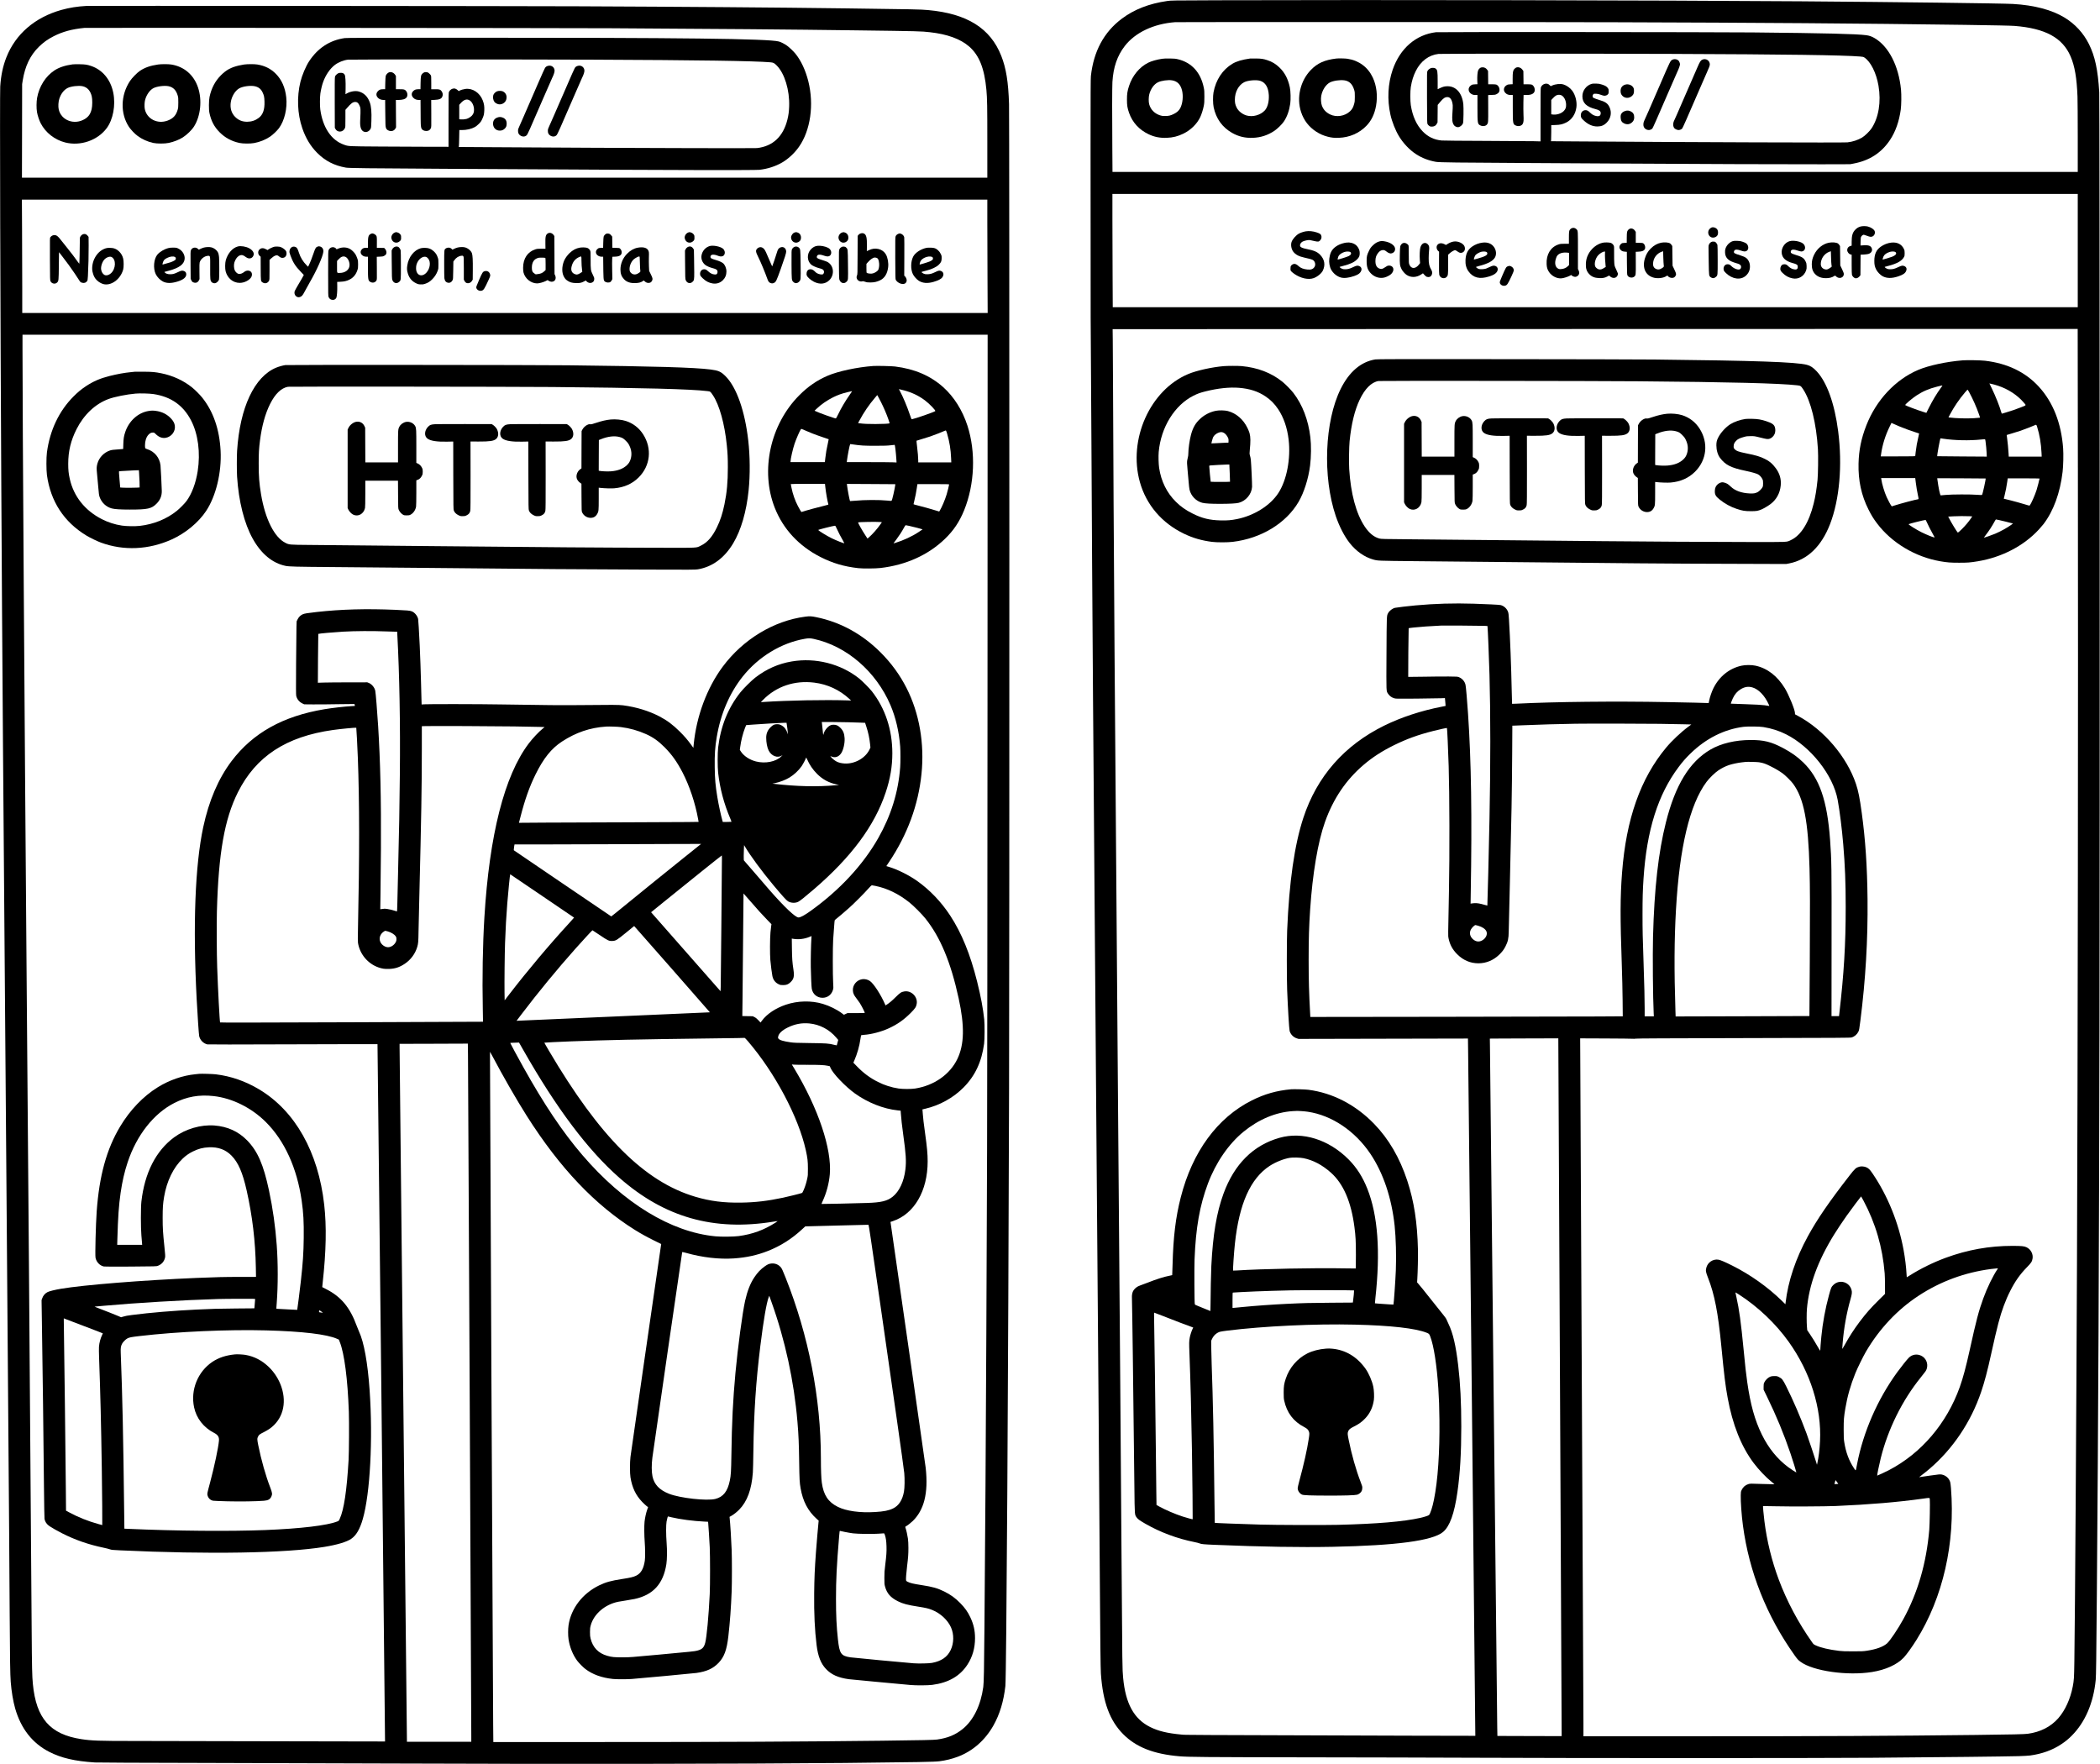 <?xml version="1.0" standalone="no"?>
<!DOCTYPE svg PUBLIC "-//W3C//DTD SVG 20010904//EN"
 "http://www.w3.org/TR/2001/REC-SVG-20010904/DTD/svg10.dtd">
<svg version="1.0" xmlns="http://www.w3.org/2000/svg"
 width="8025pt" height="6741pt" viewBox="0 0 8025 6741"
 preserveAspectRatio="xMidYMid meet">

<g transform="translate(0,6741) scale(0.1,-0.1)"
fill="#000000" stroke="none">
<path d="M46505 67400 c-1728 -6 -1752 -6 -1900 -28 -696 -100 -1265 -323
-1738 -678 -682 -513 -1074 -1241 -1179 -2189 -10 -97 -13 -633 -13 -2750 0
-2164 3 -6346 4 -6500 5 -488 22 -3227 30 -4870 30 -5914 72 -11671 181
-25175 84 -10427 119 -14923 140 -18245 14 -2176 27 -3336 40 -3515 78 -1091
338 -1794 856 -2314 493 -495 1161 -757 2144 -841 344 -29 937 -34 4750 -40
2126 -2 5069 -10 6540 -16 3722 -17 13124 -17 15160 -1 2742 21 5113 48 5620
62 180 5 376 17 440 25 452 61 853 206 1183 426 171 113 272 196 406 330 512
511 830 1250 917 2128 15 155 23 785 44 3306 55 6809 83 12741 100 21555 15
7285 8 35538 -8 35810 -53 870 -164 1386 -398 1851 -207 414 -523 758 -920
1002 -489 300 -1162 479 -1984 526 -395 23 -4413 73 -8110 101 -5317 40
-16220 59 -22305 40z m15155 -840 c5638 -17 9366 -45 13430 -100 1132 -16
1749 -29 1895 -40 1178 -94 1835 -452 2142 -1167 158 -368 235 -817 263 -1533
5 -140 10 -846 10 -1567 l0 -1313 -18443 0 -18444 0 -6 872 c-10 1261 -8 2367
3 2563 34 567 184 1003 472 1376 399 517 1105 851 1928 912 110 8 13943 6
16750 -3z m17740 -8725 l0 -2165 -18438 0 -18439 0 -6 1217 c-4 669 -7 1643
-7 2165 l0 948 18445 0 18445 0 0 -2165z m5 -8302 c13 -8503 -4 -23009 -35
-30453 -24 -5853 -74 -13411 -100 -15160 -10 -646 -14 -711 -60 -955 -89 -472
-292 -917 -553 -1215 -288 -327 -684 -530 -1167 -595 -130 -18 -580 -28 -2000
-45 -3272 -38 -5716 -50 -10652 -50 l-4328 0 0 518 c0 379 -95 20295 -122
25610 l-3 542 970 -4 c534 -2 1001 -7 1039 -11 41 -4 86 -2 113 4 32 9 1167
14 4121 21 3741 8 4082 10 4132 25 112 34 210 119 261 228 25 55 33 100 73
417 198 1553 288 3090 273 4630 -13 1266 -81 2282 -223 3320 -77 562 -130 827
-220 1095 -347 1035 -1223 2064 -2209 2594 l-120 65 -2 54 c-6 134 -238 697
-387 942 -286 468 -667 762 -1116 861 -150 34 -390 34 -540 0 -466 -102 -852
-413 -1075 -866 -64 -129 -136 -341 -161 -473 l-18 -91 -70 4 c-74 5 -669 19
-1526 35 -1966 38 -4285 13 -5735 -60 -98 -5 -181 -8 -182 -6 -1 1 -7 216 -13
477 -22 1018 -58 1960 -105 2744 -11 179 -18 243 -34 288 -46 132 -162 237
-293 266 -50 12 -549 36 -1023 51 -765 24 -1480 3 -2222 -65 -263 -24 -729
-79 -782 -92 -100 -24 -216 -112 -264 -202 -57 -103 -55 -70 -63 -1550 -8
-1534 -13 -1421 67 -1540 51 -77 131 -135 223 -163 70 -21 74 -21 846 -15 426
4 847 10 936 14 l161 6 6 -59 c4 -32 9 -100 13 -150 l6 -91 -143 -28 c-792
-154 -1552 -404 -2204 -725 -1526 -752 -2571 -1945 -3089 -3525 -339 -1034
-541 -2444 -618 -4305 -17 -402 -17 -1841 0 -2270 27 -699 75 -1493 94 -1565
34 -130 145 -245 276 -285 l66 -21 3236 7 3237 7 6 -444 c15 -1041 280 -26199
276 -26202 -2 -2 -1145 1 -2539 5 -8863 28 -8518 26 -8685 42 -549 51 -889
133 -1206 291 -617 309 -937 894 -1029 1880 -31 333 -32 398 -60 4465 -28
4108 -61 8365 -135 17450 -117 14413 -173 22501 -190 27285 -3 842 -8 1711
-11 1932 l-5 403 5193 3 c2856 1 11154 3 18439 5 l13247 2 7 -5307z m-22708
-6039 l143 -6 5 -32 c11 -69 58 -1216 75 -1836 41 -1472 41 -3463 0 -5495 -23
-1154 -76 -3315 -82 -3320 -2 -2 -48 10 -103 26 -176 52 -290 71 -390 66 -49
-3 -103 -9 -119 -13 l-29 -7 6 384 c52 2934 19 5084 -104 6889 -34 500 -78
1011 -95 1087 -28 131 -124 243 -251 295 -56 22 -70 23 -388 26 -181 2 -604
-1 -939 -8 -335 -6 -610 -9 -612 -7 -6 6 11 1855 17 1861 3 4 89 15 190 26
303 31 562 49 1054 74 105 5 1458 -3 1622 -10z m10263 -2351 c239 -66 476
-310 630 -650 24 -53 26 -63 12 -59 -9 3 -89 15 -177 26 -117 15 -311 26 -720
40 -308 11 -561 20 -561 20 -8 1 38 126 75 205 78 163 169 267 306 350 146 88
284 110 435 68z m-3541 -1394 c355 -6 774 -14 930 -17 l285 -7 -110 -81 c-277
-204 -634 -540 -853 -803 -982 -1180 -1528 -2729 -1685 -4776 -72 -934 -74
-1725 -10 -3530 14 -402 28 -994 31 -1341 l6 -622 -974 -6 c-536 -3 -3222 -9
-5970 -12 l-4996 -6 -6 118 c-44 781 -58 1287 -58 2074 0 805 14 1259 57 1905
91 1378 297 2597 568 3355 315 886 801 1606 1471 2178 343 293 709 530 1170
757 484 238 919 396 1490 540 258 65 522 122 529 114 10 -9 46 -820 66 -1454
33 -1055 38 -3407 11 -4780 -36 -1790 -35 -1703 -17 -1795 50 -248 152 -437
331 -615 229 -230 503 -347 810 -347 299 0 572 113 796 329 113 109 175 191
238 313 97 189 122 301 126 570 5 271 10 486 45 1910 61 2495 77 3405 87 4890
l6 1070 38 0 c21 0 191 7 376 15 599 26 1369 48 1998 58 492 8 2670 5 3214 -4z
m3966 -123 c318 -52 594 -140 866 -276 942 -471 1799 -1558 1974 -2504 77
-420 165 -1116 214 -1711 67 -797 93 -1450 93 -2390 0 -1425 -66 -2531 -243
-4062 l-12 -103 -144 0 -143 0 2 2748 c3 3000 0 3199 -57 3992 -110 1504 -405
2352 -1026 2955 -229 222 -460 385 -790 559 -435 228 -717 298 -1214 297 -591
0 -1137 -130 -1542 -366 -802 -469 -1343 -1355 -1702 -2785 -288 -1145 -443
-2522 -492 -4370 -18 -688 -4 -2361 26 -2927 l6 -113 -176 0 -175 0 0 298 c0
351 -13 880 -40 1672 -37 1091 -42 1297 -42 1920 0 623 8 924 38 1370 121
1849 550 3213 1339 4265 154 206 275 344 456 520 589 575 1291 927 2029 1020
156 19 614 14 755 -9z m-165 -1345 c171 -29 241 -53 438 -152 205 -102 344
-185 478 -284 98 -73 313 -287 382 -380 415 -563 584 -1432 632 -3240 20 -769
21 -1431 10 -3505 -7 -1174 -13 -2136 -14 -2137 -1 -1 -1152 -5 -2557 -9
l-2556 -7 -7 209 c-51 1543 -45 2735 20 3864 135 2390 526 4029 1166 4888 109
147 321 353 452 441 140 93 274 160 412 206 125 41 353 89 499 104 55 6 116
13 135 15 65 8 444 -2 510 -13z m-10734 -6247 c157 -45 272 -122 314 -210 58
-120 -23 -285 -178 -361 -116 -56 -233 -36 -337 58 -113 104 -142 239 -78 364
38 74 140 173 179 174 7 1 52 -11 100 -25z m3064 -4366 c0 -35 29 -6034 65
-13332 36 -7298 64 -13270 63 -13271 -2 -1 -555 1 -1229 3 l-1227 4 -6 322
c-4 176 -67 6063 -141 13081 -74 7018 -136 12869 -138 13002 l-4 243 411 3
c226 1 815 3 1309 5 l897 2 0 -62z"/>
<path d="M54875 66179 c-767 -93 -1372 -616 -1655 -1434 -183 -531 -214 -1142
-85 -1720 59 -266 190 -597 326 -821 161 -267 403 -522 646 -681 229 -150 482
-248 768 -298 121 -22 842 -31 3525 -45 1152 -6 2748 -15 3545 -20 2723 -17
6618 -32 7690 -28 l1070 3 125 24 c606 112 1067 410 1394 900 210 313 350 710
412 1161 24 180 29 562 10 760 -88 919 -475 1667 -1023 1981 -102 58 -189 88
-307 104 -359 49 -1586 79 -4346 106 -1440 14 -11988 21 -12095 8z m9025 -829
c4348 -16 6542 -47 7185 -100 103 -9 125 -14 160 -37 242 -160 456 -587 540
-1078 106 -619 7 -1222 -268 -1635 -71 -106 -253 -283 -353 -343 -169 -100
-357 -163 -564 -187 -129 -16 -5885 4 -10374 36 l-958 7 6 36 c3 20 6 158 6
307 l0 271 158 6 c187 6 272 26 412 94 213 105 356 318 391 582 28 210 -36
467 -158 633 -79 108 -216 205 -342 242 -114 33 -298 15 -424 -41 l-58 -26
-37 35 c-51 49 -78 61 -137 61 -90 0 -178 -65 -204 -152 -8 -28 -11 -320 -11
-1046 l0 -1008 -257 7 c-142 3 -969 8 -1838 12 -896 3 -1625 9 -1685 15 -286
27 -522 140 -722 347 -238 247 -388 579 -455 1002 -25 162 -25 540 0 695 41
246 96 423 192 615 189 376 495 606 865 649 104 12 5843 13 8930 1z m-4208
-1596 c89 -62 148 -187 155 -329 6 -118 -17 -183 -90 -259 -100 -101 -283
-155 -439 -130 l-38 7 0 272 0 273 70 75 c92 99 151 130 237 125 50 -3 71 -10
105 -34z"/>
<path d="M63910 65128 c-80 -42 -68 -16 -490 -993 -43 -99 -126 -290 -185
-425 -59 -135 -166 -380 -237 -545 -72 -165 -144 -327 -161 -360 -41 -81 -49
-181 -19 -247 31 -70 109 -118 191 -118 42 0 108 29 134 57 21 24 183 390 607
1373 172 399 329 759 350 800 47 93 100 242 100 280 0 40 -27 110 -53 139 -56
61 -160 78 -237 39z"/>
<path d="M65054 65131 c-64 -29 -96 -79 -189 -295 -109 -250 -264 -606 -525
-1206 -112 -256 -231 -530 -265 -610 -34 -80 -77 -174 -95 -210 -54 -106 -53
-225 2 -296 28 -35 113 -74 163 -74 45 0 112 28 137 57 22 24 200 426 593
1338 163 380 325 751 360 825 70 150 105 245 105 287 0 149 -150 246 -286 184z"/>
<path d="M56585 64826 c-40 -18 -80 -62 -100 -109 -23 -56 -38 -243 -31 -393
l6 -132 -93 -4 c-79 -3 -100 -8 -140 -31 -150 -88 -135 -277 28 -353 39 -19
67 -24 128 -24 l77 0 0 -472 c0 -612 4 -637 109 -690 93 -47 211 -29 260 40
43 63 44 81 42 613 l-2 507 133 4 c122 3 138 6 191 32 39 19 66 41 84 67 63
95 8 258 -100 298 -16 6 -91 11 -167 11 l-139 0 -3 253 -3 254 -30 43 c-43 62
-95 93 -163 97 -34 2 -69 -2 -87 -11z"/>
<path d="M57935 64826 c-16 -7 -46 -31 -66 -53 -52 -57 -64 -129 -64 -379 l0
-202 -90 -4 c-77 -3 -98 -8 -138 -31 -113 -67 -140 -193 -60 -287 54 -62 119
-90 216 -90 l77 0 0 -482 c0 -622 3 -637 123 -688 100 -43 221 -9 261 74 30
64 35 125 25 341 -5 116 -6 333 -3 483 l7 272 106 0 c123 0 194 16 250 54 50
35 71 79 71 148 -1 87 -52 171 -123 197 -16 6 -91 11 -167 11 l-139 0 -3 253
-3 253 -35 49 c-60 83 -162 117 -245 81z"/>
<path d="M54685 64808 c-58 -21 -113 -67 -134 -111 -21 -44 -21 -44 -19 -1018
3 -939 4 -975 22 -1013 12 -23 38 -50 65 -68 41 -26 53 -29 113 -26 85 5 140
39 177 113 l26 49 3 334 3 334 94 112 c122 145 184 186 281 186 106 0 179
-114 199 -310 3 -36 -1 -160 -10 -276 -22 -291 -8 -399 62 -493 30 -39 93 -70
144 -71 77 0 167 69 198 153 18 46 26 595 11 727 -46 422 -275 683 -600 684
-107 0 -171 -15 -287 -69 l-93 -44 0 287 c-1 408 -8 450 -83 506 -32 23 -126
31 -172 14z"/>
<path d="M60830 64207 c-211 -60 -360 -258 -360 -476 0 -252 157 -405 505
-491 139 -34 195 -78 195 -152 0 -112 -73 -144 -221 -99 -72 23 -128 59 -200
131 -56 56 -103 80 -157 80 -105 0 -181 -80 -182 -190 0 -83 15 -113 98 -191
172 -164 346 -243 537 -242 154 2 256 45 361 155 155 161 193 386 99 585 -67
143 -159 206 -405 278 -69 20 -150 49 -180 64 -54 26 -55 28 -58 72 -2 37 2
50 23 73 26 28 28 29 113 24 66 -4 107 -13 167 -37 44 -17 101 -34 127 -38 62
-8 126 17 159 60 20 27 24 43 24 108 0 66 -4 81 -28 117 -41 63 -97 98 -221
138 -97 32 -126 37 -231 40 -79 3 -135 0 -165 -9z"/>
<path d="M62109 64177 c-114 -32 -179 -119 -179 -238 0 -82 16 -130 59 -180
97 -114 270 -118 382 -10 33 32 51 60 59 91 16 55 15 155 0 195 -43 114 -190
179 -321 142z"/>
<path d="M62121 63174 c-95 -26 -157 -77 -181 -150 -8 -22 -11 -67 -8 -113 7
-117 46 -179 140 -221 109 -48 210 -33 296 45 58 52 82 109 82 193 0 111 -42
182 -133 226 -68 33 -129 39 -196 20z"/>
<path d="M44420 65165 c-205 -29 -421 -90 -544 -152 -334 -168 -602 -493 -730
-886 -64 -192 -81 -306 -80 -527 0 -221 16 -316 80 -501 127 -365 383 -646
747 -819 216 -103 434 -146 687 -137 241 9 429 56 645 161 278 136 516 369
639 626 51 106 111 297 138 436 19 102 23 152 23 349 0 200 -3 245 -23 343
-118 584 -464 964 -992 1089 -89 21 -135 25 -300 28 -132 3 -226 0 -290 -10z
m368 -825 c203 -33 324 -155 382 -382 54 -217 26 -503 -67 -680 -48 -93 -129
-165 -246 -223 -127 -62 -198 -79 -337 -78 -98 0 -127 4 -195 27 -212 72 -356
222 -411 427 -24 93 -22 270 5 374 55 210 179 384 329 459 125 63 389 100 540
76z"/>
<path d="M47775 65174 c-314 -45 -524 -107 -682 -202 -375 -226 -630 -612
-720 -1095 -26 -142 -23 -429 6 -567 93 -436 329 -764 704 -978 245 -140 503
-201 796 -189 305 13 566 98 821 268 114 76 295 253 361 354 126 190 205 411
245 685 23 160 15 481 -16 625 -69 321 -193 559 -394 753 -142 137 -277 220
-461 281 -158 52 -225 62 -435 66 -107 2 -208 1 -225 -1z m384 -853 c199 -62
312 -250 328 -546 13 -246 -47 -473 -157 -589 -167 -176 -455 -256 -690 -190
-164 46 -317 168 -383 305 -52 105 -67 175 -67 304 0 291 143 556 357 664 144
72 461 99 612 52z"/>
<path d="M51065 65173 c-453 -55 -724 -178 -977 -442 -400 -416 -548 -1059
-368 -1602 106 -321 297 -568 580 -752 142 -91 268 -146 435 -190 148 -39 260
-50 425 -44 413 15 785 177 1060 463 191 199 309 447 366 767 66 376 20 763
-126 1074 -187 398 -530 652 -970 718 -86 13 -344 18 -425 8z m315 -834 c190
-30 306 -147 372 -374 20 -71 23 -101 22 -255 0 -156 -3 -186 -27 -273 -35
-131 -76 -204 -157 -280 -199 -188 -524 -238 -765 -118 -158 79 -258 188 -312
341 -32 92 -43 254 -23 364 39 222 174 432 329 514 128 68 399 107 561 81z"/>
<path d="M71088 58751 c-81 -26 -135 -61 -196 -125 -98 -104 -132 -222 -132
-461 l0 -143 -43 -11 c-79 -19 -127 -79 -127 -155 0 -77 64 -158 135 -172 l35
-6 0 -367 c0 -237 4 -380 11 -406 15 -54 82 -120 132 -129 50 -9 119 24 161
77 l31 39 3 392 3 393 122 6 c67 4 145 13 174 22 121 36 173 136 123 235 -42
82 -119 106 -304 96 l-118 -7 3 153 c4 140 6 156 27 191 24 37 66 67 96 67 9
0 63 -18 121 -40 112 -43 156 -48 208 -26 72 30 113 122 88 199 -24 72 -134
147 -266 182 -80 20 -215 19 -287 -4z"/>
<path d="M65411 58718 c-19 -7 -51 -28 -71 -47 -96 -91 -78 -253 35 -319 86
-50 219 -11 261 76 25 51 24 147 -3 198 -37 73 -145 117 -222 92z"/>
<path d="M60095 58700 c-40 -9 -65 -23 -91 -52 -43 -46 -49 -89 -49 -328 l0
-225 -160 0 c-147 -1 -167 -3 -242 -28 -298 -100 -468 -382 -450 -750 6 -129
29 -207 91 -300 106 -160 307 -261 483 -243 82 9 242 59 311 98 l52 30 30 -26
c32 -26 87 -46 129 -46 44 0 106 38 129 79 29 51 28 103 -3 169 l-25 54 0 709
c0 767 1 749 -53 807 -40 43 -99 63 -152 52z m-187 -946 l52 -7 0 -233 0 -233
-47 -45 c-66 -62 -137 -95 -232 -106 -87 -11 -114 -6 -169 36 -77 59 -102 187
-63 328 12 42 30 95 41 115 58 114 216 169 418 145z"/>
<path d="M62275 58666 c-44 -20 -82 -65 -96 -116 -8 -29 -13 -113 -13 -232
l-1 -186 -87 -4 c-79 -3 -89 -6 -125 -34 -53 -44 -78 -107 -64 -161 12 -45 55
-94 102 -118 16 -9 62 -18 103 -22 l75 -6 3 -431 c3 -371 5 -436 19 -466 40
-89 183 -117 260 -53 61 52 62 54 60 524 l-2 426 112 6 c121 7 175 25 219 72
55 58 29 199 -44 245 -29 17 -50 20 -160 20 l-126 0 0 208 0 209 -31 46 c-49
74 -133 104 -204 73z"/>
<path d="M49894 58569 c-78 -13 -203 -55 -260 -88 -109 -63 -235 -205 -275
-311 -41 -109 -14 -276 60 -375 87 -115 216 -184 431 -230 170 -37 268 -64
312 -86 88 -45 125 -175 75 -262 -53 -89 -133 -121 -272 -107 -154 15 -256 54
-339 129 -60 55 -94 75 -143 85 -44 10 -113 -22 -144 -65 -20 -29 -24 -46 -24
-111 0 -76 0 -77 40 -118 22 -23 71 -63 110 -89 241 -166 530 -230 731 -161
144 50 305 181 357 292 102 217 65 427 -108 604 -109 111 -230 163 -515 219
-139 28 -221 60 -240 94 -33 64 15 156 103 196 70 32 209 59 261 51 22 -4 97
-20 166 -36 145 -34 176 -31 227 22 55 57 69 136 37 204 -21 43 -58 66 -169
103 -142 47 -294 61 -421 40z"/>
<path d="M66215 58194 c-119 -38 -233 -153 -275 -279 -18 -53 -21 -83 -18
-153 6 -161 82 -268 243 -343 45 -21 127 -50 181 -65 119 -31 168 -60 184
-109 14 -43 -1 -97 -33 -120 -66 -46 -240 17 -342 125 -42 45 -81 62 -138 62
-104 0 -174 -105 -146 -220 10 -38 25 -60 81 -114 245 -239 567 -283 765 -104
106 96 157 213 156 356 0 63 -6 100 -23 145 -59 154 -129 210 -340 275 -128
39 -200 66 -229 86 -30 21 -28 73 4 108 36 39 110 36 240 -9 112 -39 164 -43
214 -17 104 53 89 232 -24 302 -19 12 -73 35 -122 52 -75 26 -106 31 -208 34
-90 3 -132 0 -170 -12z"/>
<path d="M68378 58191 c-189 -62 -320 -277 -289 -472 30 -181 163 -295 427
-365 104 -27 158 -53 174 -84 6 -10 10 -39 10 -65 0 -88 -60 -114 -181 -79
-66 19 -131 60 -184 114 -53 55 -88 72 -147 72 -78 0 -129 -43 -149 -127 -18
-82 -1 -127 80 -205 120 -117 230 -177 380 -207 229 -48 445 80 521 307 18 54
21 82 18 165 -3 87 -8 109 -35 166 -62 132 -131 181 -350 247 -73 22 -152 51
-175 64 -37 20 -43 28 -46 60 -3 29 2 43 22 63 38 38 113 34 241 -10 55 -19
118 -35 140 -35 115 0 178 112 126 225 -30 68 -87 110 -198 146 -127 42 -293
51 -385 20z"/>
<path d="M52711 58184 c-92 -25 -171 -74 -258 -161 -72 -71 -89 -97 -137 -195
-79 -162 -91 -213 -91 -393 0 -232 44 -354 170 -480 137 -137 333 -195 510
-150 83 21 193 76 248 125 120 106 127 257 14 313 -45 23 -112 24 -158 3 -19
-9 -62 -36 -96 -60 -84 -60 -142 -69 -216 -32 -100 49 -142 146 -135 308 5
119 31 191 105 286 50 64 100 96 167 105 54 8 95 -9 164 -66 23 -20 65 -43 93
-52 44 -15 57 -15 96 -4 91 25 142 108 122 199 -25 118 -195 226 -409 260 -85
13 -123 12 -189 -6z"/>
<path d="M55555 58180 c-74 -11 -159 -44 -233 -90 l-65 -41 -66 33 c-114 56
-221 38 -272 -46 -40 -65 -18 -168 48 -223 l26 -21 -2 -420 c-2 -293 1 -433 9
-463 21 -78 86 -129 165 -129 52 0 77 10 118 48 52 49 57 90 57 488 l0 362 63
56 c65 59 165 116 203 116 12 0 44 -16 70 -35 77 -55 104 -67 149 -67 52 -1
102 26 132 72 35 51 32 141 -5 201 -69 108 -251 181 -397 159z"/>
<path d="M65388 58158 c-45 -28 -71 -62 -87 -109 -14 -44 -14 -2 -4 -629 9
-560 8 -552 77 -605 65 -49 134 -45 198 13 70 63 68 41 68 644 0 335 -4 557
-10 579 -6 20 -27 56 -48 80 -36 40 -42 43 -98 46 -49 3 -65 0 -96 -19z"/>
<path d="M51448 58139 c-89 -9 -239 -57 -318 -101 -179 -100 -268 -213 -310
-391 -39 -165 -36 -302 11 -453 54 -174 229 -341 409 -389 127 -34 316 -12
513 58 118 43 174 74 217 123 88 101 77 210 -27 256 -64 28 -108 21 -233 -40
-128 -62 -203 -82 -306 -82 -62 0 -90 5 -129 24 -51 24 -93 60 -78 69 4 2 64
19 132 36 276 72 419 138 527 246 83 82 104 131 104 240 0 84 -20 150 -67 222
-44 67 -92 109 -167 144 -53 25 -79 31 -176 43 -14 1 -60 -1 -102 -5z m164
-369 c40 -49 12 -104 -77 -148 -55 -27 -386 -132 -416 -132 -10 0 14 99 33
135 32 60 121 122 226 156 82 27 208 22 234 -11z"/>
<path d="M56660 58139 c-145 -16 -289 -71 -405 -153 -165 -119 -238 -264 -252
-506 -10 -172 28 -318 112 -436 179 -251 430 -314 795 -198 161 50 253 107
297 181 54 92 28 184 -62 219 -61 23 -107 15 -217 -39 -51 -25 -115 -53 -143
-63 -66 -22 -212 -30 -269 -14 -48 13 -122 68 -109 81 4 4 54 19 111 34 349
88 547 197 618 340 54 112 40 259 -37 374 -93 140 -246 202 -439 180z m134
-353 c25 -10 36 -22 41 -45 17 -79 -72 -129 -381 -216 -70 -20 -129 -34 -131
-31 -3 3 4 36 16 74 14 46 32 80 54 103 39 40 140 96 206 115 63 17 155 17
195 0z"/>
<path d="M61245 58134 c-225 -50 -440 -225 -553 -449 -56 -112 -83 -218 -89
-350 -8 -179 28 -293 124 -396 97 -104 206 -148 383 -156 138 -6 224 11 318
63 l64 35 38 -34 c76 -69 184 -76 246 -16 38 37 58 94 48 136 -4 15 -34 84
-66 153 -57 120 -60 129 -69 240 -6 63 -9 232 -7 375 2 228 0 264 -15 291 -25
48 -70 88 -113 102 -63 21 -229 24 -309 6z m88 -421 c-5 -80 8 -322 23 -450
l7 -51 -72 -46 c-81 -52 -133 -64 -199 -47 -46 13 -105 59 -127 100 -52 102
-1 313 105 433 65 74 185 145 247 147 21 1 22 -1 16 -86z"/>
<path d="M63479 58135 c-144 -29 -278 -103 -395 -220 -114 -113 -182 -230
-229 -391 -107 -364 39 -658 364 -730 149 -33 352 -6 453 61 46 31 46 31 69 1
50 -63 176 -86 239 -43 41 27 70 80 70 126 0 22 -24 86 -67 175 l-67 141 -6
376 -5 376 -27 41 c-16 23 -39 49 -53 58 -64 42 -218 54 -346 29z m99 -855
c12 -65 8 -71 -77 -124 -67 -41 -121 -52 -177 -37 -101 27 -154 96 -154 200 0
214 135 405 335 473 l50 17 7 -237 c3 -130 11 -262 16 -292z"/>
<path d="M69890 58135 c-235 -47 -450 -221 -565 -458 -64 -133 -89 -237 -89
-372 0 -168 42 -285 138 -379 97 -97 234 -146 402 -146 135 0 233 26 326 86
26 17 27 17 59 -16 114 -113 299 -59 299 88 0 32 -17 78 -67 185 l-68 142 -5
371 -5 371 -27 41 c-16 23 -39 49 -53 58 -63 41 -218 54 -345 29z m99 -850
l11 -60 -34 -31 c-19 -16 -60 -43 -91 -58 -47 -25 -63 -28 -107 -23 -113 14
-188 96 -188 206 0 210 139 406 335 473 l50 17 7 -232 c3 -128 11 -259 17
-292z"/>
<path d="M72274 58139 c-136 -15 -285 -73 -400 -155 -173 -123 -246 -281 -248
-539 0 -150 14 -219 70 -333 45 -92 161 -213 249 -259 158 -83 351 -85 590 -6
181 59 267 117 305 204 37 88 14 155 -67 191 -64 28 -108 21 -233 -40 -129
-62 -204 -82 -306 -82 -62 0 -90 5 -129 24 -51 24 -93 60 -78 69 4 2 64 19
132 36 333 87 517 189 596 332 28 50 30 62 30 154 0 92 -3 106 -32 167 -84
177 -256 262 -479 237z m135 -350 c34 -12 51 -35 51 -70 0 -35 -63 -85 -149
-118 -74 -28 -343 -111 -362 -111 -12 0 0 56 24 112 32 78 113 139 237 179 63
21 153 24 199 8z"/>
<path d="M53613 58119 c-38 -11 -85 -65 -102 -117 -8 -24 -14 -144 -18 -342
-6 -348 1 -402 63 -528 40 -82 130 -184 202 -231 167 -107 375 -98 556 23 l63
42 57 -63 c43 -47 68 -65 99 -74 81 -22 146 5 178 74 27 60 25 124 -6 178 -88
155 -110 246 -109 464 0 88 6 212 13 276 17 143 7 200 -45 253 -99 102 -234
48 -284 -113 -25 -80 -36 -325 -22 -491 l9 -115 -46 -60 c-132 -168 -294 -166
-363 4 -22 54 -23 67 -23 386 0 242 -3 336 -12 351 -20 34 -70 72 -111 84 -43
12 -56 11 -99 -1z"/>
<path d="M57627 57236 c-74 -27 -77 -33 -237 -403 -72 -169 -82 -196 -75 -229
14 -78 110 -132 198 -112 78 17 107 59 251 369 47 102 86 197 86 211 0 68 -40
129 -105 159 -47 22 -67 23 -118 5z"/>
<path d="M52557 53675 c-549 -89 -997 -470 -1323 -1125 -614 -1234 -697 -3362
-189 -4860 134 -396 334 -782 535 -1035 248 -311 554 -527 878 -621 195 -56
149 -54 1662 -69 9218 -92 9391 -93 12085 -101 l2050 -7 115 22 c700 136 1235
651 1565 1506 362 938 476 2245 309 3545 -135 1055 -432 1881 -826 2296 -135
142 -238 210 -371 243 -419 107 -1958 160 -5817 202 -531 6 -3129 12 -5775 14
-4142 4 -4822 2 -4898 -10z m10018 -835 c3519 -29 5440 -78 6102 -154 134 -16
141 -21 228 -151 294 -444 505 -1299 566 -2292 15 -257 6 -962 -15 -1173 -38
-371 -80 -626 -147 -900 -178 -725 -486 -1220 -871 -1399 -176 -83 -27 -76
-1708 -73 -1549 2 -3634 15 -5510 32 -1781 17 -5078 49 -5630 55 -283 3 -1029
10 -1658 16 -1067 9 -1147 11 -1216 29 -209 53 -397 207 -568 465 -325 490
-530 1254 -589 2190 -15 243 -6 851 15 1065 66 656 192 1175 381 1577 203 430
452 679 725 723 72 12 8316 4 9895 -10z"/>
<path d="M63706 51599 c-159 -15 -337 -55 -541 -123 -165 -55 -197 -63 -243
-59 -45 5 -62 1 -116 -26 -74 -36 -151 -114 -187 -188 l-24 -48 -3 -712 -2
-712 -43 -30 c-110 -75 -170 -227 -138 -347 16 -61 68 -131 127 -172 l53 -37
3 -525 c3 -515 3 -526 25 -572 54 -117 171 -197 299 -206 125 -8 213 39 277
150 53 90 57 126 57 581 l0 420 58 -7 c163 -18 422 -26 535 -16 377 33 687
170 932 414 450 448 519 1107 173 1647 -160 250 -389 425 -666 513 -160 50
-392 72 -576 55z m336 -668 c112 -29 154 -54 248 -150 71 -71 94 -103 132
-181 84 -171 100 -351 45 -522 -31 -98 -72 -162 -148 -232 -141 -131 -341
-206 -599 -227 -129 -10 -346 -1 -440 17 l-30 7 2 586 3 586 80 32 c267 106
510 135 707 84z"/>
<path d="M53974 51510 c-111 -23 -233 -121 -286 -228 l-33 -67 0 -1500 0
-1500 27 -58 c35 -74 117 -160 184 -193 191 -93 405 27 453 254 7 35 11 224
11 547 l0 495 625 0 624 0 3 -527 c3 -525 3 -528 26 -585 28 -68 97 -148 161
-186 41 -24 56 -27 141 -27 81 0 103 4 145 25 106 51 194 179 215 310 6 37 10
265 10 535 l0 470 48 17 c70 25 126 78 164 156 30 60 33 75 33 157 0 79 -4 97
-29 149 -36 74 -93 131 -162 163 l-54 24 0 623 c0 638 -3 704 -40 776 -61 119
-206 189 -348 168 -107 -17 -213 -92 -261 -186 -50 -98 -51 -115 -51 -759 l0
-603 -625 0 -624 0 -3 663 -3 662 -29 63 c-59 127 -186 191 -322 162z"/>
<path d="M57005 51420 c-164 -9 -211 -26 -284 -105 -139 -151 -143 -361 -7
-452 122 -83 356 -118 733 -111 l243 5 2 -1296 c3 -1227 4 -1298 21 -1343 29
-73 88 -132 175 -175 70 -35 83 -38 162 -38 77 0 92 3 153 33 82 40 120 88
138 170 9 43 12 366 11 1354 l-2 1296 313 -1 c415 -2 571 21 661 95 99 82 112
232 33 384 -25 48 -106 132 -154 161 l-45 26 -1007 2 c-553 1 -1069 -1 -1146
-5z"/>
<path d="M59875 51420 c-164 -9 -211 -26 -284 -105 -139 -151 -143 -361 -7
-452 122 -83 356 -118 733 -111 l243 5 2 -1296 c3 -1227 4 -1298 21 -1343 29
-73 88 -132 175 -175 70 -35 83 -38 162 -38 77 0 92 3 153 33 82 40 120 88
138 170 9 43 12 366 11 1354 l-2 1296 313 -1 c415 -2 571 21 661 95 99 82 112
232 33 384 -25 48 -106 132 -154 161 l-45 26 -1007 2 c-553 1 -1069 -1 -1146
-5z"/>
<path d="M66704 51400 c-200 -28 -430 -108 -579 -200 -172 -108 -365 -318
-460 -501 -59 -114 -75 -180 -75 -309 0 -183 53 -363 141 -479 203 -270 421
-379 987 -496 197 -41 395 -96 461 -130 61 -30 136 -112 169 -183 24 -50 27
-69 27 -162 0 -94 -3 -110 -26 -155 -31 -58 -127 -154 -185 -183 -89 -45 -149
-55 -299 -49 -307 13 -559 103 -719 256 -45 43 -100 89 -123 104 -52 33 -152
67 -197 67 -101 0 -213 -76 -262 -177 -21 -43 -29 -75 -32 -138 -8 -152 27
-218 186 -346 191 -154 415 -278 642 -353 227 -75 313 -90 545 -90 216 -1 270
8 416 69 75 32 244 132 329 195 232 172 369 418 399 717 25 240 -40 463 -191
664 -133 177 -233 262 -413 351 -187 93 -334 138 -710 213 -302 61 -382 91
-449 165 -34 37 -36 44 -36 105 0 84 27 142 100 216 62 64 138 99 306 145 85
24 119 27 244 28 143 1 148 0 358 -52 261 -65 292 -69 365 -48 79 23 165 106
196 191 28 74 31 168 8 246 -32 107 -110 161 -335 235 -193 64 -324 85 -537
89 -104 2 -218 0 -251 -5z"/>
<path d="M75005 53640 c-624 -50 -1303 -196 -1705 -367 -870 -370 -1602 -1153
-1979 -2118 -195 -499 -286 -944 -298 -1461 -15 -649 108 -1217 382 -1759 108
-215 186 -341 320 -520 561 -747 1462 -1288 2425 -1454 261 -45 393 -55 710
-55 329 -1 425 7 719 55 918 151 1761 590 2339 1219 63 69 140 159 172 200
383 502 635 1191 731 2000 27 227 37 671 20 901 -71 961 -386 1760 -927 2351
-514 560 -1202 892 -2059 993 -164 19 -680 28 -850 15z m1350 -971 c380 -125
733 -354 975 -635 109 -126 124 -101 -120 -197 -190 -74 -382 -140 -560 -191
-69 -20 -132 -39 -141 -42 -13 -3 -20 9 -34 58 -58 212 -217 611 -359 904
l-93 191 91 -20 c50 -10 159 -41 241 -68z m-2131 -1 c-4 -7 -28 -42 -54 -78
-158 -216 -321 -488 -460 -766 l-95 -191 -135 42 c-213 66 -648 230 -673 254
-19 18 260 256 428 366 246 162 473 259 790 340 186 48 210 52 199 33z m1024
-240 c136 -247 286 -585 375 -845 l45 -131 -31 -6 c-18 -3 -111 -11 -207 -17
-261 -17 -704 -5 -928 26 l-43 6 59 112 c153 289 352 581 572 840 50 59 95
107 99 107 4 0 31 -42 59 -92z m-2658 -1315 c181 -75 454 -175 625 -228 66
-21 121 -39 123 -40 1 -1 -13 -67 -32 -146 -42 -171 -79 -383 -100 -569 -9
-74 -16 -141 -16 -147 0 -10 -138 -13 -658 -13 l-659 0 13 93 c48 344 160 705
321 1034 l74 152 77 -35 c42 -20 147 -65 232 -101z m5257 -13 c97 -311 150
-627 169 -1002 l6 -138 -630 0 -629 0 -7 123 c-10 179 -35 434 -55 577 -10 69
-18 126 -17 127 1 1 87 27 191 57 105 30 258 78 340 106 156 54 511 192 555
216 42 23 53 13 77 -66z m-3589 -455 c445 -66 1001 -78 1456 -30 103 11 142
12 147 4 4 -7 9 -32 13 -58 23 -179 37 -326 43 -453 l6 -147 -944 6 c-519 3
-946 7 -948 9 -16 14 106 684 125 684 2 0 48 -7 102 -15z m-1064 -1537 c3 -18
10 -78 16 -133 16 -135 54 -365 85 -504 27 -120 27 -141 -2 -141 -52 0 -673
-165 -905 -240 l-93 -30 -18 21 c-30 37 -129 219 -180 334 -87 194 -179 501
-203 679 l-7 46 651 0 651 0 5 -32z m2685 17 c15 -16 -114 -604 -138 -628 -6
-6 -66 -5 -173 4 -245 21 -990 19 -1216 -4 -95 -9 -179 -17 -187 -17 -27 0
-84 269 -130 615 l-5 40 922 -3 c507 -2 924 -5 927 -7z m2061 -2 c-1 -25 -84
-346 -115 -443 -61 -191 -205 -516 -257 -582 -12 -16 -30 -11 -238 53 -124 38
-345 99 -491 136 l-266 66 28 111 c39 150 84 383 105 539 l18 127 608 0 c334
0 608 -3 608 -7z m-2683 -1440 l112 -6 -49 -73 c-93 -137 -213 -279 -352 -417
-77 -75 -144 -134 -150 -131 -29 18 -253 386 -337 552 l-31 62 42 1 c24 1 93
5 153 9 151 9 476 11 612 3z m1141 -148 c99 -21 393 -94 497 -123 l30 -8 -64
-48 c-150 -110 -406 -252 -615 -341 -111 -48 -427 -157 -434 -151 -2 2 31 48
74 102 119 153 245 346 339 522 22 39 43 72 47 72 4 0 61 -11 126 -25z m-2784
-43 c33 -83 201 -414 264 -519 33 -57 56 -103 50 -103 -44 0 -318 110 -499
201 -205 102 -509 294 -492 309 18 16 588 158 638 159 15 1 25 -11 39 -47z"/>
<path d="M46765 53419 c-457 -40 -1031 -167 -1352 -300 -1464 -610 -2311
-2500 -1853 -4133 245 -871 844 -1570 1694 -1976 337 -161 670 -257 1061 -307
192 -24 593 -24 795 1 1084 130 2035 708 2515 1529 208 357 376 887 439 1387
42 328 46 775 11 1075 -78 667 -302 1250 -653 1705 -91 117 -296 325 -417 423
-420 339 -947 541 -1555 597 -134 12 -540 11 -685 -1z m581 -829 c408 -33 726
-135 1009 -325 205 -138 344 -278 487 -489 212 -317 349 -714 402 -1166 85
-728 -72 -1548 -392 -2040 -307 -474 -923 -863 -1577 -995 -222 -45 -376 -58
-630 -52 -418 10 -708 80 -1065 259 -267 133 -458 267 -645 453 -346 342 -564
784 -640 1295 -22 150 -30 448 -16 609 84 942 608 1789 1331 2151 156 78 259
115 462 165 473 118 911 164 1274 135z"/>
<path d="M46455 51710 c-233 -50 -433 -155 -604 -316 -169 -159 -263 -324
-336 -590 -56 -204 -104 -548 -105 -745 0 -42 -7 -95 -15 -118 -8 -24 -20 -80
-27 -126 -10 -74 -9 -118 15 -377 15 -161 34 -376 43 -478 8 -102 21 -217 30
-256 51 -240 250 -447 489 -508 105 -27 330 -40 685 -40 365 1 606 14 705 39
277 70 495 330 512 610 5 83 -31 874 -47 1029 -5 49 -19 123 -32 164 -21 72
-21 80 -9 201 34 344 32 510 -9 661 -11 41 -47 130 -80 197 -162 331 -425 558
-748 645 -114 30 -345 35 -467 8z m300 -834 c61 -28 124 -97 166 -181 26 -54
30 -70 27 -131 l-3 -69 -180 -7 c-99 -4 -245 -12 -325 -16 -80 -5 -146 -8
-148 -6 -5 4 45 184 62 226 34 79 127 158 225 189 76 24 117 23 176 -5z m225
-1253 c0 -21 7 -168 15 -327 8 -159 12 -292 9 -295 -7 -8 -730 -8 -738 0 -5 5
-56 546 -56 596 0 18 7 23 43 27 49 7 536 33 650 35 l77 1 0 -37z"/>
<path d="M49340 25784 c-555 -50 -1012 -180 -1501 -425 -1318 -660 -2273
-1962 -2717 -3704 -195 -763 -285 -1502 -313 -2568 -5 -221 -12 -403 -14 -405
-2 -2 -45 -12 -97 -22 -228 -44 -486 -126 -855 -271 -138 -54 -258 -99 -266
-99 -8 0 -46 -16 -84 -35 -78 -39 -157 -115 -193 -184 -32 -63 -50 -163 -44
-250 2 -42 9 -398 14 -791 6 -393 15 -1030 20 -1415 20 -1448 40 -3099 60
-5032 12 -1107 7 -1050 90 -1166 45 -63 120 -116 340 -242 559 -321 1214 -565
1865 -694 83 -16 171 -39 198 -51 63 -28 157 -37 587 -55 1796 -75 3245 -99
4490 -75 2438 48 3823 233 4223 565 257 213 434 702 551 1525 101 704 148
1501 148 2510 0 904 -38 1658 -118 2330 -89 758 -200 1235 -369 1585 -34 72
-70 150 -79 175 -10 29 -62 102 -138 195 -67 83 -259 323 -427 535 -301 381
-464 582 -526 650 l-32 35 8 120 c18 295 31 870 25 1125 -25 1054 -147 1842
-407 2637 -288 877 -708 1599 -1269 2177 -707 728 -1580 1181 -2510 1301 -119
16 -558 28 -660 19z m392 -834 c81 -5 193 -16 248 -25 914 -136 1802 -734
2388 -1606 491 -731 812 -1682 927 -2749 49 -461 68 -1168 46 -1705 -17 -416
-79 -1296 -92 -1309 -2 -2 -80 2 -174 9 -93 8 -251 18 -349 24 -99 6 -181 13
-184 15 -2 3 5 89 17 193 198 1782 97 3166 -306 4183 -180 454 -410 814 -717
1123 -758 761 -1760 1075 -2639 827 -1005 -283 -1730 -1006 -2143 -2138 -263
-721 -404 -1559 -464 -2757 -12 -253 -30 -1087 -30 -1457 0 -148 -2 -268 -5
-268 -2 0 -69 27 -147 59 -79 33 -210 86 -292 119 -137 53 -151 61 -158 88
-15 52 -22 1383 -9 1704 47 1215 196 2058 510 2898 300 802 791 1517 1361
1983 579 473 1233 747 1881 788 178 11 170 11 331 1z m81 -1799 c370 -75 714
-257 1045 -551 479 -426 777 -1116 902 -2090 45 -352 54 -524 55 -1057 0 -281
-2 -514 -5 -517 -3 -3 -222 0 -485 5 -1000 22 -3120 -20 -4060 -81 -77 -5
-142 -7 -144 -5 -12 13 35 707 70 1030 164 1525 592 2485 1324 2968 221 145
536 273 775 312 119 20 392 12 523 -14z m1932 -5053 c6 -6 -24 -318 -42 -429
l-5 -36 -837 -6 c-816 -6 -1018 -11 -1676 -42 -571 -28 -1204 -73 -1692 -121
-142 -14 -288 -28 -325 -31 l-68 -6 0 292 c0 224 3 293 13 296 13 4 512 30
877 45 333 14 891 30 1335 40 442 9 2411 8 2420 -2z m-7160 -1033 c248 -94
464 -179 480 -187 17 -9 55 -23 85 -32 30 -9 144 -50 252 -92 l197 -76 -24
-47 c-38 -75 -93 -244 -109 -334 -27 -146 -28 -206 -12 -612 40 -1027 72
-2270 96 -3725 16 -1008 33 -2600 27 -2606 -7 -7 -207 47 -382 103 -283 91
-668 256 -900 385 l-100 56 -7 484 c-3 265 -11 958 -17 1538 -18 1712 -57
4668 -67 5069 -6 255 -5 264 12 256 11 -4 222 -85 469 -180z m7195 -275 c1377
-33 2317 -140 2743 -311 86 -35 95 -44 132 -140 135 -344 252 -1096 310 -1989
27 -432 35 -661 42 -1205 13 -1231 -60 -2305 -208 -3038 -60 -302 -144 -556
-195 -596 -31 -24 -182 -73 -325 -105 -648 -145 -1657 -230 -3149 -267 -530
-13 -2425 -7 -2980 10 -833 25 -1721 59 -1728 66 -2 2 -8 374 -12 827 -25
2315 -57 3879 -107 5243 -8 248 -16 549 -17 670 l-1 220 37 78 c60 125 162
217 289 262 23 9 149 29 278 45 1406 174 3368 267 4891 230z"/>
<path d="M50670 15873 c-252 -17 -517 -86 -712 -184 -381 -191 -684 -544 -822
-959 -68 -203 -80 -289 -81 -535 0 -177 4 -236 19 -305 101 -467 354 -802 766
-1014 97 -51 144 -92 170 -151 33 -71 33 -106 5 -287 -69 -449 -184 -961 -371
-1655 -30 -111 -54 -220 -54 -242 0 -98 73 -206 167 -247 60 -26 341 -36 1013
-37 589 -2 1005 11 1092 34 57 15 130 69 162 122 23 37 30 62 34 120 4 70 2
78 -63 246 -182 473 -341 1038 -460 1624 -39 198 -42 234 -19 300 27 79 73
118 239 201 175 88 286 168 407 294 188 195 299 428 339 711 17 119 6 379 -21
506 -49 232 -174 519 -304 699 -324 450 -755 708 -1262 756 -105 10 -146 10
-244 3z"/>
<path d="M71052 22825 c-127 -36 -167 -71 -374 -338 -780 -1004 -1230 -1659
-1591 -2319 -468 -854 -759 -1723 -852 -2541 l-7 -58 -136 133 c-541 528
-1208 1001 -1900 1347 -269 135 -445 210 -521 223 -207 35 -412 -100 -465
-307 -30 -114 -22 -164 67 -390 247 -631 383 -1331 507 -2610 110 -1137 153
-1491 242 -1975 186 -1021 519 -1856 991 -2485 190 -254 479 -557 690 -725
l106 -85 -42 -4 c-23 -2 -211 3 -417 10 -447 17 -472 16 -541 -6 -116 -37
-199 -111 -253 -224 -29 -62 -31 -74 -34 -200 -7 -240 32 -776 84 -1161 238
-1773 899 -3437 1961 -4938 121 -170 142 -193 238 -265 478 -355 1788 -543
2732 -392 520 83 956 281 1208 546 112 118 320 406 488 675 1018 1629 1491
3706 1322 5810 -8 99 -21 201 -29 227 -45 150 -174 263 -330 290 -61 10 -97 7
-439 -41 -205 -29 -383 -55 -397 -58 -24 -4 -24 -4 -5 11 209 161 272 212 377
301 897 767 1584 1790 1975 2939 133 393 239 792 383 1449 238 1078 333 1443
485 1851 86 229 147 371 249 571 181 359 367 622 623 886 178 182 205 223 226
343 29 171 -65 351 -226 430 -92 45 -182 54 -542 55 -881 1 -1718 -149 -2555
-457 -468 -172 -960 -414 -1368 -672 -62 -39 -114 -71 -116 -71 -2 0 -6 57 -9
128 -12 252 -55 601 -112 913 -191 1044 -607 2071 -1182 2919 -109 161 -164
214 -260 250 -75 28 -182 35 -251 15z m155 -1287 c467 -875 734 -1791 815
-2793 6 -82 12 -292 12 -465 l1 -315 -229 -225 c-318 -314 -492 -511 -742
-842 -212 -282 -397 -568 -576 -893 -48 -88 -88 -150 -88 -138 0 12 7 106 15
210 46 573 150 1158 301 1685 56 197 63 265 39 354 -83 306 -454 414 -686 198
-85 -80 -97 -107 -178 -405 -137 -500 -240 -1062 -290 -1579 -19 -188 -41
-481 -41 -533 0 -12 -39 47 -88 133 -115 201 -203 343 -317 512 l-93 136 -11
132 c-14 165 -14 515 -1 675 77 909 416 1840 1038 2845 125 202 324 501 480
720 153 215 544 740 552 740 3 0 42 -69 87 -152z m5127 -2625 c-182 -272 -398
-716 -547 -1128 -176 -487 -263 -818 -517 -1970 -141 -639 -253 -1056 -375
-1400 -499 -1399 -1470 -2539 -2715 -3188 -120 -62 -430 -207 -444 -207 -12 0
69 399 135 665 276 1110 820 2211 1529 3087 192 239 206 259 230 335 61 197
-31 411 -215 497 -164 78 -347 47 -474 -81 -73 -74 -296 -354 -441 -553 -753
-1036 -1298 -2284 -1534 -3515 -55 -286 -39 -269 -125 -140 -184 277 -303 598
-363 980 -20 124 -22 179 -23 490 0 379 7 466 65 812 76 451 199 885 380 1333
78 195 302 651 410 835 511 869 1198 1598 2005 2128 836 548 1762 890 2765
1022 96 13 197 24 224 24 l48 1 -18 -27z m-9891 -965 c735 -472 1414 -1117
1914 -1818 827 -1160 1258 -2530 1194 -3794 -15 -314 -55 -631 -104 -846 l-13
-55 -22 75 c-53 178 -300 914 -376 1120 -230 620 -507 1262 -778 1804 -127
254 -160 296 -277 354 -72 35 -79 37 -175 37 -82 -1 -112 -5 -159 -24 -82 -32
-178 -124 -220 -210 -30 -62 -32 -72 -32 -176 l0 -110 124 -255 c373 -768 645
-1424 902 -2180 74 -217 231 -721 226 -726 -7 -7 -204 120 -313 201 -418 314
-752 727 -1004 1240 -272 554 -437 1146 -560 2005 -48 335 -75 580 -140 1255
-98 1017 -167 1521 -275 2001 -37 166 -38 174 -29 174 3 0 56 -32 117 -72z
m3756 -7173 l51 -70 -72 -6 c-40 -3 -74 -5 -76 -4 -2 2 7 37 19 79 12 42 23
75 25 74 1 -2 25 -34 53 -73z m3547 -661 c12 -98 -3 -954 -20 -1159 -109
-1278 -439 -2413 -993 -3423 -205 -374 -507 -822 -621 -923 -149 -131 -414
-227 -774 -281 -138 -21 -189 -23 -528 -23 -298 0 -406 4 -525 18 -384 46
-710 122 -895 209 -80 37 -88 44 -139 116 -529 748 -965 1568 -1274 2392 -270
722 -455 1475 -551 2240 -29 231 -60 569 -53 577 3 2 227 -1 497 -8 542 -13
1863 -7 2280 10 1281 55 2380 147 3325 280 284 40 262 42 271 -25z"/>
<path d="M3315 67184 c-360 -19 -660 -67 -975 -155 -1005 -283 -1745 -921
-2094 -1805 -135 -342 -209 -694 -237 -1119 -19 -296 2 -8416 41 -15320 35
-6344 71 -11115 195 -26465 45 -5509 71 -8963 105 -13510 5 -734 14 -2125 20
-3090 10 -1717 19 -2308 40 -2580 28 -365 92 -745 170 -1019 223 -775 662
-1332 1308 -1660 463 -235 969 -352 1732 -402 96 -6 1681 -13 4165 -18 2206
-5 5430 -15 7165 -22 6252 -25 13583 -16 17315 21 2780 28 3446 40 3635 65
251 33 479 89 699 172 570 213 1047 631 1366 1198 240 425 389 920 455 1505
40 352 111 11888 141 22830 15 5271 14 37164 -1 37625 -27 845 -111 1368 -297
1840 -416 1057 -1307 1614 -2793 1750 -292 27 -540 32 -3125 65 -2795 36
-6114 62 -10310 80 -2131 10 -18571 22 -18720 14z m19975 -853 c4108 -23 6898
-47 9455 -81 2382 -31 2454 -33 2789 -71 666 -74 1168 -257 1501 -546 385
-335 585 -838 660 -1658 30 -333 35 -617 35 -1977 l0 -1378 -18445 0 -18446 0
4 1788 3 1787 22 140 c89 550 285 960 618 1287 172 169 337 287 566 404 344
175 698 271 1173 318 87 8 18346 -3 20065 -13z m14440 -7418 c0 -478 3 -1452
7 -2165 l6 -1298 -18446 0 -18447 0 0 1008 c0 555 -3 1529 -7 2165 l-6 1157
18446 0 18447 0 0 -867z m7 -18340 c-3 -7727 -10 -15400 -16 -17053 -19 -5366
-37 -9211 -61 -12900 -10 -1456 -15 -2208 -40 -5395 -13 -1612 -23 -2124 -45
-2285 -96 -698 -377 -1271 -788 -1603 -276 -224 -576 -347 -977 -402 -127 -17
-559 -26 -2105 -45 -3213 -37 -5853 -50 -10696 -50 l-4157 0 -6 663 c-10 1019
-127 25709 -122 25714 2 2 36 -58 76 -134 409 -776 944 -1708 1338 -2328 1256
-1978 2597 -3391 4130 -4349 218 -136 450 -264 728 -402 l271 -134 -13 -87
c-123 -830 -1148 -7940 -1161 -8048 -25 -214 -25 -628 0 -780 65 -396 202
-684 447 -938 59 -61 135 -132 167 -157 l59 -44 -38 -109 c-42 -120 -81 -300
-97 -449 -16 -145 -13 -536 6 -768 19 -246 22 -602 4 -720 -45 -308 -148 -485
-333 -574 -105 -51 -217 -77 -533 -126 -423 -65 -627 -121 -880 -244 -636
-310 -1075 -882 -1169 -1527 -21 -139 -21 -390 0 -527 45 -303 162 -594 329
-822 66 -88 224 -249 311 -316 276 -211 626 -338 1059 -384 129 -14 540 -14
720 0 356 27 2345 212 2470 230 392 56 637 168 845 386 217 228 314 493 374
1019 62 541 102 1095 126 1715 13 332 13 1242 0 1580 -15 398 -54 1017 -76
1215 l-5 50 60 33 c91 49 214 146 308 241 308 315 475 768 523 1421 6 80 15
458 20 840 20 1473 96 2618 265 3990 123 994 237 1658 322 1874 l20 49 80
-224 c525 -1463 867 -3038 997 -4594 43 -511 56 -810 66 -1550 9 -643 16 -774
55 -992 86 -494 281 -865 611 -1162 l80 -73 -7 -57 c-11 -80 -75 -836 -99
-1161 -47 -653 -60 -959 -67 -1565 -8 -764 22 -1403 93 -1975 53 -426 162
-700 359 -909 205 -217 466 -334 875 -390 60 -9 1803 -172 2370 -223 207 -18
657 -15 815 6 621 81 1061 335 1347 776 191 294 288 632 288 1007 0 295 -54
533 -180 800 -99 209 -202 354 -380 537 -194 199 -371 327 -622 451 -253 124
-436 176 -848 240 -347 54 -443 77 -552 131 -40 20 -48 29 -54 61 -9 47 8 263
40 534 42 343 50 455 50 694 -1 162 -6 268 -18 358 -18 129 -61 323 -91 406
-16 47 -17 47 30 73 51 28 177 128 244 192 211 203 364 475 445 791 89 347
105 749 50 1249 -12 114 -1321 9256 -1340 9361 l-5 30 98 33 c813 276 1323
1156 1323 2283 0 284 -24 540 -100 1085 -49 351 -77 586 -85 719 -3 55 -8 118
-11 140 l-4 40 102 24 c554 128 1076 417 1470 814 441 445 692 979 785 1672
22 164 25 733 5 925 -44 422 -130 883 -273 1454 -261 1042 -591 1850 -1026
2516 -345 527 -781 983 -1268 1328 -312 220 -753 440 -1082 537 l-92 28 108
161 c699 1047 1114 2174 1235 3356 120 1165 -82 2328 -572 3290 -253 499 -585
954 -992 1360 -702 702 -1535 1158 -2455 1345 -191 39 -249 42 -420 20 -1207
-156 -2383 -869 -3159 -1915 -601 -811 -1002 -1888 -1107 -2973 l-12 -125 -85
117 c-146 200 -249 320 -436 506 -260 259 -490 430 -771 576 -412 214 -886
359 -1393 426 -154 20 -449 22 -1532 9 -742 -9 -1476 -3 -3155 25 -781 14
-2764 17 -2911 5 l-102 -7 -6 203 c-3 112 -11 392 -16 623 -11 435 -33 1054
-50 1420 -28 576 -52 975 -61 1020 -28 125 -135 253 -246 295 -74 28 -168 36
-623 56 -1123 47 -2058 22 -3000 -82 -358 -39 -482 -60 -544 -89 -85 -40 -150
-105 -193 -192 l-37 -76 -7 -216 c-4 -119 -10 -748 -14 -1397 -6 -932 -5
-1193 5 -1235 30 -129 116 -234 238 -292 l67 -32 325 -3 c179 -2 610 1 959 8
348 6 635 9 638 7 2 -3 6 -20 9 -39 l6 -35 -118 -7 c-280 -15 -746 -68 -1039
-117 -1590 -264 -2743 -908 -3556 -1984 -504 -668 -866 -1512 -1083 -2525
-311 -1455 -398 -3738 -251 -6560 33 -619 82 -1350 96 -1420 31 -152 159 -284
311 -320 29 -6 1099 -6 3270 2 1776 6 3231 9 3234 5 6 -6 294 -26639 288
-26646 -2 -2 -1906 1 -4231 8 -2326 6 -4739 11 -5363 11 -1335 0 -1621 10
-2013 70 -1192 183 -1725 791 -1851 2110 -29 302 -36 602 -46 2065 -32 4697
-65 9155 -105 14100 -16 1950 -64 7942 -90 11130 -80 10005 -155 21343 -155
23678 l0 587 18441 0 18441 0 -5 -14047z m-22922 2706 c143 -5 283 -9 311 -9
l51 0 7 -122 c81 -1502 116 -3396 96 -5318 -13 -1335 -25 -2003 -70 -3840 -11
-437 -23 -933 -26 -1102 -4 -170 -10 -308 -14 -308 -4 0 -33 9 -66 20 -91 32
-205 59 -310 75 -83 12 -107 12 -177 0 -45 -8 -83 -13 -85 -11 -1 2 2 257 8
567 6 310 13 1093 17 1739 10 1918 -23 3338 -107 4700 -36 571 -91 1251 -110
1343 -26 124 -131 252 -247 299 l-58 23 -712 -1 c-392 0 -817 -4 -944 -8
l-232 -7 5 931 c3 512 8 933 11 936 12 13 587 64 947 85 466 27 1110 30 1705
8z m16280 -284 c1256 -271 2383 -1244 2934 -2532 200 -469 327 -1010 371
-1582 13 -173 13 -606 0 -786 -70 -952 -346 -1843 -837 -2710 -582 -1026
-1476 -1989 -2581 -2782 -235 -169 -391 -253 -468 -253 -119 0 -542 400 -1110
1050 -93 107 -346 400 -560 650 -215 250 -398 461 -407 469 -15 12 -17 37 -16
195 1 99 4 231 8 291 l6 110 29 -50 c202 -345 648 -951 1090 -1480 358 -428
498 -582 561 -619 112 -66 270 -74 385 -19 66 31 264 189 605 482 1430 1231
2317 2427 2740 3696 175 524 255 994 255 1500 0 899 -273 1722 -788 2375 -92
116 -367 392 -482 484 -705 560 -1665 803 -2570 650 -515 -87 -974 -290 -1400
-620 -142 -110 -447 -412 -564 -559 -474 -597 -755 -1293 -853 -2113 -24 -206
-24 -742 0 -962 67 -599 221 -1180 465 -1752 27 -64 47 -120 44 -123 -3 -3
-79 -5 -168 -5 l-163 0 -16 55 c-56 196 -147 616 -194 905 -71 435 -92 674
-98 1126 -7 495 11 764 77 1159 149 887 490 1681 995 2315 600 753 1472 1283
2370 1439 148 26 205 25 340 -4z m20 -1671 c509 -63 968 -276 1345 -624 l65
-60 -150 5 c-860 27 -2253 1 -3205 -61 l-95 -6 85 87 c505 516 1203 752 1955
659z m1285 -1514 c201 -5 431 -12 512 -16 l147 -6 45 -137 c75 -227 123 -451
147 -687 l12 -121 -32 -68 c-157 -337 -572 -569 -966 -541 -120 9 -205 30
-292 72 -71 35 -183 127 -223 184 l-21 29 45 -19 c137 -61 279 -13 372 127 83
125 142 386 130 573 -11 180 -55 289 -157 393 -92 92 -156 122 -264 122 -68 0
-88 -5 -135 -29 -106 -55 -225 -211 -246 -322 -3 -19 -10 -34 -14 -34 -4 0
-15 89 -24 198 -10 108 -21 218 -26 245 l-7 47 316 0 c174 0 480 -5 681 -10z
m-2332 -92 c15 -93 29 -214 37 -303 l6 -70 -23 65 c-49 139 -129 235 -245 292
-60 29 -77 33 -148 33 -104 -1 -156 -25 -251 -119 -110 -110 -164 -240 -164
-395 0 -184 36 -374 92 -488 106 -216 346 -306 511 -191 33 23 26 13 -30 -41
-207 -202 -606 -280 -964 -190 -243 62 -466 209 -577 381 l-40 63 14 105 c32
244 101 519 184 733 23 59 43 107 45 107 2 0 120 9 262 20 407 30 1013 65
1194 69 l86 1 11 -72z m-10433 -68 c429 -6 869 -14 978 -18 l199 -7 -68 -55
c-154 -124 -388 -372 -541 -575 -928 -1231 -1501 -3481 -1693 -6650 -63 -1046
-85 -2320 -60 -3499 6 -263 9 -480 8 -481 -2 -1 -2261 -11 -5021 -20 -3841
-14 -5021 -15 -5026 -6 -17 26 -82 1270 -111 2101 -18 502 -24 1677 -11 2140
60 2226 290 3529 802 4553 687 1372 1844 2130 3634 2381 298 42 877 97 890 85
6 -7 42 -699 60 -1154 63 -1650 65 -3771 5 -6522 -8 -333 -8 -491 0 -540 67
-431 372 -798 782 -942 144 -50 242 -64 408 -58 228 8 399 64 594 194 233 155
405 387 481 649 38 130 43 191 49 591 4 199 17 806 31 1350 74 2979 95 4190
95 5625 l0 867 158 4 c305 7 2586 -1 3357 -13z m4091 -25 c338 -42 656 -132
963 -269 269 -121 472 -265 711 -505 273 -275 470 -551 681 -956 266 -512 488
-1175 597 -1786 l19 -107 -441 -6 c-243 -3 -1341 -8 -2441 -11 -1100 -3 -2446
-8 -2992 -11 l-992 -7 59 229 c167 653 341 1144 570 1609 307 625 612 1005
1020 1270 534 347 1067 528 1680 569 111 8 448 -4 566 -19z m7118 -1232 c86
-201 217 -394 376 -553 216 -217 460 -348 757 -408 l88 -18 -130 -12 c-701
-65 -1504 -46 -2364 55 l-55 6 95 19 c186 38 412 125 564 218 169 103 348 271
455 425 56 82 170 297 170 321 0 31 17 10 44 -53z m-4686 -3741 c-745 -597
-1487 -1198 -2643 -2140 -82 -67 -152 -122 -156 -122 -3 0 -843 569 -1865
1264 l-1859 1264 1 38 c0 22 6 72 13 112 l13 72 1131 1 c623 1 1809 5 2637 8
828 4 1923 8 2433 9 l929 2 -634 -508z m1428 -289 c-3 -197 -13 -1289 -21
-2428 -9 -1138 -19 -2145 -23 -2237 l-7 -167 -1327 1509 -1327 1509 467 379
c990 802 2223 1791 2236 1792 5 0 6 -153 2 -357z m-6868 -1190 c669 -455 1219
-828 1220 -829 2 -1 -72 -85 -165 -186 -777 -845 -1610 -1834 -2318 -2754
l-170 -221 -5 301 c-6 372 6 1514 20 1886 21 578 46 1022 86 1525 30 390 102
1105 111 1105 2 0 551 -372 1221 -827z m12737 382 c446 -90 883 -302 1292
-627 165 -131 480 -446 617 -618 571 -714 970 -1673 1270 -3050 232 -1063 217
-1765 -50 -2320 -283 -589 -887 -1012 -1609 -1127 -152 -24 -477 -24 -635 0
-282 43 -535 124 -789 251 -306 154 -558 341 -808 600 l-132 136 39 89 c108
250 193 546 230 811 12 79 26 147 31 151 6 3 55 9 109 13 277 18 661 119 935
245 341 157 584 327 851 596 166 167 205 225 225 343 47 268 -205 521 -474
475 -117 -20 -160 -49 -339 -226 -141 -140 -235 -218 -351 -292 l-27 -17 -21
48 c-155 360 -431 785 -573 884 -86 59 -202 86 -300 70 -215 -35 -370 -227
-353 -440 7 -97 39 -168 121 -273 40 -50 101 -135 136 -187 73 -112 207 -376
196 -387 -4 -5 -155 -8 -334 -8 l-327 0 -68 -32 -67 -32 -68 50 c-203 153
-471 285 -737 366 -442 133 -964 122 -1417 -32 -387 -131 -719 -352 -908 -606
l-56 -75 -81 86 c-62 65 -98 95 -150 121 l-68 34 -199 3 -199 4 7 551 c4 304
14 1357 22 2342 8 984 16 1791 17 1792 1 1 104 -116 229 -260 300 -348 500
-569 686 -758 l153 -157 -10 -63 c-6 -35 -18 -147 -28 -249 -21 -232 -24 -832
-5 -1055 18 -198 57 -514 78 -612 30 -149 111 -254 242 -316 62 -29 75 -32
167 -32 131 1 191 24 281 107 129 121 154 226 115 483 -43 280 -53 422 -58
809 l-5 379 43 -8 c208 -37 440 -10 641 75 l71 29 -6 -92 c-16 -229 -28 -829
-23 -1097 9 -394 24 -740 37 -819 33 -208 201 -351 412 -351 195 0 351 123
402 317 14 51 14 83 3 268 -17 281 -17 1349 0 1625 7 113 20 286 28 385 8 99
17 223 21 275 6 86 9 97 32 115 89 68 403 336 537 457 200 180 573 554 724
726 69 78 123 131 134 132 10 0 74 -11 141 -25z m-7751 -3203 c785 -893 1426
-1625 1424 -1627 -2 -2 -1628 -73 -3613 -159 -1986 -85 -3647 -158 -3693 -161
l-83 -5 172 227 c647 853 1373 1736 2078 2528 291 326 640 705 651 705 4 0
131 -83 281 -185 314 -213 352 -231 488 -223 126 7 165 31 515 317 l309 252
22 -23 c13 -13 665 -754 1449 -1646z m-10896 1468 c138 -38 263 -114 312 -189
26 -38 30 -54 30 -110 0 -56 -5 -75 -34 -126 -63 -114 -195 -192 -307 -182
-70 6 -147 45 -206 103 -121 122 -126 298 -12 429 34 38 113 95 134 95 6 0 43
-9 83 -20z m16117 -3520 c398 -37 768 -231 1030 -540 l77 -90 -27 -102 c-14
-56 -27 -104 -29 -106 -2 -1 -41 7 -87 18 -217 56 -302 62 -939 70 -522 7
-613 10 -740 29 -280 40 -420 83 -464 143 -18 25 -18 32 -7 83 26 117 154 236
366 340 269 132 533 182 820 155z m-2338 -687 c1029 -1201 1926 -2891 2207
-4158 66 -301 80 -420 80 -705 1 -241 -1 -262 -27 -383 -33 -156 -74 -288
-134 -430 -37 -87 -51 -110 -72 -118 -50 -20 -528 -138 -720 -179 -587 -124
-1051 -179 -1591 -187 -673 -11 -1186 54 -1754 222 -1944 573 -3658 2284
-5606 5593 -95 161 -170 295 -168 297 5 5 540 31 1023 50 1345 51 2562 77
5175 110 1224 16 1435 19 1457 23 7 1 66 -60 130 -135z m-8592 -325 c1265
-2226 2472 -3832 3675 -4887 1722 -1512 3601 -2046 5889 -1676 85 14 156 24
158 21 2 -2 -31 -26 -74 -53 -447 -287 -884 -447 -1413 -519 -191 -25 -666
-31 -890 -9 -1698 161 -3514 1270 -5085 3105 -757 884 -1458 1928 -2257 3360
-208 372 -498 909 -498 921 0 7 47 10 270 17 l65 1 160 -281z m-2111 -200 c5
-388 127 -25494 126 -26030 l0 -208 -1230 0 -1230 0 0 88 c0 48 -63 5984 -140
13191 -77 7207 -140 13168 -140 13247 l0 144 1178 3 c647 1 1234 3 1303 5
l127 2 6 -442z m12971 -369 c436 1 645 -8 778 -37 l78 -17 23 -57 c87 -215
560 -712 934 -982 489 -352 1089 -590 1636 -648 l114 -12 7 -101 c13 -196 45
-485 90 -805 105 -750 122 -1020 84 -1340 -54 -459 -232 -839 -487 -1042 -207
-164 -434 -220 -977 -238 -500 -16 -1735 -44 -1740 -38 -3 3 15 49 40 102 149
321 247 690 276 1036 79 965 -439 2509 -1353 4029 l-99 163 88 -7 c48 -5 277
-7 508 -6z m2762 -8989 c227 -1581 527 -3676 668 -4655 140 -979 262 -1861
271 -1960 20 -224 15 -563 -11 -705 -58 -323 -196 -537 -416 -644 -165 -80
-348 -117 -684 -137 -583 -36 -1108 37 -1429 198 -368 184 -545 451 -611 924
-22 157 -35 496 -35 924 -1 2306 -470 4703 -1351 6916 -104 261 -138 336 -173
380 -85 109 -215 166 -355 156 -94 -6 -158 -32 -259 -105 -169 -121 -283 -240
-407 -427 -152 -227 -267 -520 -350 -890 -102 -454 -280 -1785 -370 -2755 -95
-1034 -138 -1895 -155 -3130 -10 -649 -18 -783 -60 -989 -84 -414 -252 -626
-553 -702 -327 -82 -1347 31 -1770 197 -368 145 -567 355 -633 667 -36 173
-38 444 -4 712 33 262 1134 7851 1140 7858 4 4 69 -10 146 -31 619 -175 1262
-250 1826 -212 482 33 893 123 1308 287 480 190 903 458 1294 819 l130 119
1200 31 c661 17 1207 31 1215 30 12 -1 99 -589 428 -2876z m-7965 -8300 c327
-79 847 -147 1259 -166 l147 -7 6 -56 c10 -96 45 -644 58 -916 16 -340 16
-1453 0 -1790 -41 -845 -116 -1651 -173 -1863 -49 -185 -118 -252 -310 -301
-101 -26 -203 -36 -1459 -152 -1072 -99 -1101 -102 -1385 -103 -315 -1 -418 9
-594 60 -338 98 -547 316 -633 661 -18 72 -22 115 -22 243 1 134 4 168 27 253
116 437 544 805 1054 907 54 11 190 33 303 50 113 17 257 42 320 56 709 152
1098 579 1215 1334 27 173 31 523 9 810 -25 318 -25 688 -2 815 17 90 45 195
53 195 2 0 59 -13 127 -30z m6643 -564 c94 -19 231 -43 305 -52 186 -22 719
-30 955 -14 99 7 194 13 210 14 28 1 31 -3 48 -54 41 -120 58 -241 64 -440 6
-218 -2 -334 -49 -720 -28 -220 -32 -287 -32 -490 0 -222 1 -240 26 -331 71
-261 210 -419 493 -561 188 -95 373 -143 794 -208 273 -43 379 -68 521 -126
309 -125 585 -382 710 -659 120 -266 116 -604 -11 -871 -126 -266 -357 -425
-714 -490 -121 -22 -503 -30 -705 -15 -322 25 -2310 211 -2408 227 -364 55
-421 138 -481 685 -54 489 -74 921 -74 1549 0 748 25 1254 120 2393 16 201 18
208 37 204 12 -3 98 -21 191 -41z"/>
<path d="M13174 65955 c-576 -84 -1030 -381 -1364 -890 -124 -190 -267 -529
-329 -780 -143 -580 -117 -1226 71 -1775 131 -382 315 -686 568 -941 307 -308
651 -485 1096 -564 110 -20 852 -29 3744 -45 1092 -6 2705 -15 3585 -20 4773
-30 8306 -38 8473 -19 309 33 625 135 876 283 238 140 470 357 638 596 441
628 581 1610 357 2505 -106 422 -280 793 -494 1056 -78 95 -238 247 -325 308
-94 66 -232 137 -308 156 -399 106 -3699 146 -12032 144 -3658 -1 -4481 -4
-4556 -14z m9476 -825 c4063 -17 6172 -48 6783 -100 121 -10 151 -25 248 -122
302 -302 497 -942 476 -1563 -7 -203 -25 -337 -67 -506 -161 -649 -559 -1020
-1163 -1088 -50 -6 -1231 -6 -2987 0 -2622 8 -3595 12 -7308 35 l-1104 7 7 21
c4 12 9 157 12 324 l6 302 86 0 c195 0 373 41 508 115 41 23 100 70 149 119
68 67 89 97 127 176 62 129 78 193 84 346 6 150 -9 248 -59 377 -114 295 -392
478 -668 438 -83 -12 -162 -36 -220 -66 l-32 -17 -37 36 c-40 39 -96 66 -137
66 -78 0 -158 -51 -193 -123 -21 -43 -21 -49 -21 -1075 l0 -1032 -722 1 c-398
1 -1240 5 -1873 9 -1270 9 -1219 6 -1409 74 -479 171 -804 658 -897 1346 -19
137 -16 469 4 611 20 137 65 325 103 429 99 276 265 518 453 661 132 100 329
179 499 199 98 11 6680 11 9352 0z m-4700 -1558 c97 -60 166 -211 164 -362 -1
-98 -21 -151 -84 -223 -39 -44 -146 -107 -205 -122 -69 -16 -152 -24 -212 -18
l-63 6 0 276 0 276 60 67 c122 135 231 167 340 100z"/>
<path d="M20948 64895 c-60 -15 -93 -37 -122 -83 -14 -20 -122 -262 -242 -537
-322 -743 -380 -878 -441 -1015 -30 -69 -98 -224 -150 -345 -52 -121 -118
-269 -145 -329 -45 -95 -51 -117 -52 -175 0 -85 24 -135 87 -178 84 -57 184
-53 246 11 35 36 112 208 603 1346 182 421 347 799 368 840 57 115 92 219 93
277 0 130 -117 221 -245 188z"/>
<path d="M22088 64895 c-60 -15 -93 -37 -122 -83 -21 -32 -117 -249 -421 -952
-35 -80 -111 -255 -170 -390 -59 -135 -159 -364 -222 -510 -63 -146 -137 -314
-165 -373 -45 -96 -51 -117 -52 -176 0 -85 24 -135 87 -178 85 -57 184 -53
246 11 35 36 130 248 621 1386 172 399 329 759 350 800 58 115 92 219 93 277
0 130 -117 221 -245 188z"/>
<path d="M14865 64645 c-51 -18 -109 -82 -125 -137 -7 -26 -14 -138 -17 -275
l-5 -233 -82 0 c-98 0 -145 -19 -198 -78 -78 -86 -70 -183 21 -265 47 -42 121
-67 202 -67 l57 0 4 -402 c7 -574 7 -578 19 -635 12 -62 37 -97 91 -124 111
-56 228 -26 281 74 l22 42 -4 523 -3 522 88 0 c169 0 271 31 321 96 49 65 40
176 -20 249 -47 57 -76 65 -242 65 l-145 0 0 253 0 254 -31 46 c-54 82 -153
121 -234 92z"/>
<path d="M16216 64646 c-21 -8 -54 -29 -72 -47 -58 -57 -66 -96 -72 -361 l-4
-238 -82 0 c-95 0 -145 -19 -198 -74 -75 -77 -71 -176 11 -257 53 -54 121 -79
213 -79 l58 0 2 -232 c1 -128 3 -348 3 -488 2 -344 13 -393 108 -442 30 -16
60 -22 108 -23 84 0 140 33 172 103 21 46 21 54 18 563 l-3 516 128 6 c181 8
258 39 295 121 33 72 20 156 -34 222 -47 56 -76 64 -242 64 l-145 0 0 250 c0
197 -3 257 -14 278 -16 31 -81 95 -111 110 -38 18 -99 22 -139 8z"/>
<path d="M12942 64618 c-19 -6 -55 -31 -82 -55 -40 -36 -51 -53 -60 -96 -8
-37 -10 -323 -8 -997 l3 -945 23 -42 c76 -144 287 -131 358 21 24 50 24 55 24
379 l0 329 57 66 c158 185 224 233 318 236 69 1 113 -32 154 -117 56 -113 57
-127 35 -604 -12 -256 41 -389 167 -423 83 -23 184 28 228 114 24 47 26 61 33
285 13 369 -5 576 -61 731 -82 225 -227 365 -431 416 -126 32 -312 0 -446 -77
l-52 -29 5 212 c6 265 -8 485 -34 530 -31 52 -66 72 -136 75 -34 1 -77 -3 -95
-9z"/>
<path d="M18993 63920 c-62 -25 -127 -92 -142 -146 -24 -85 -5 -194 44 -259
30 -41 113 -85 173 -92 119 -14 243 66 276 176 41 138 -6 257 -124 317 -54 27
-163 29 -227 4z"/>
<path d="M19012 62921 c-105 -36 -163 -108 -170 -212 -12 -163 97 -289 251
-290 77 -1 133 19 187 68 61 54 82 106 82 200 0 125 -57 203 -175 238 -66 20
-110 18 -175 -4z"/>
<path d="M2770 64950 c-288 -40 -520 -118 -694 -234 -338 -225 -579 -609 -658
-1045 -27 -153 -29 -402 -4 -546 23 -131 84 -314 142 -427 185 -358 534 -631
937 -733 579 -146 1233 78 1581 543 247 328 351 882 255 1357 -102 504 -411
878 -849 1025 -149 50 -225 62 -440 65 -113 2 -234 0 -270 -5z m381 -834 c184
-39 301 -166 355 -386 28 -113 26 -373 -4 -492 -45 -183 -117 -286 -256 -373
-400 -248 -911 -59 -1003 370 -23 107 -13 286 22 395 62 196 177 346 322 419
127 64 416 98 564 67z"/>
<path d="M6040 64945 c-298 -44 -499 -114 -690 -240 -110 -73 -302 -269 -383
-390 -361 -546 -375 -1250 -35 -1760 69 -103 219 -260 328 -340 162 -122 385
-222 593 -267 149 -32 446 -32 597 1 192 41 397 121 534 209 163 104 346 283
435 426 247 396 309 1002 150 1478 -162 486 -530 803 -1024 883 -110 18 -384
18 -505 0z m403 -830 c178 -38 288 -151 349 -360 20 -71 23 -100 22 -265 0
-158 -4 -197 -22 -265 -62 -223 -174 -346 -391 -425 -386 -141 -786 62 -867
440 -19 90 -14 262 12 355 53 197 183 379 320 448 137 69 422 105 577 72z"/>
<path d="M9322 64944 c-51 -7 -141 -25 -200 -39 -300 -72 -473 -166 -678 -370
-220 -219 -364 -491 -436 -825 -30 -144 -33 -488 -4 -620 67 -308 184 -529
390 -736 210 -209 452 -340 753 -406 135 -30 421 -32 568 -4 212 39 428 126
602 242 106 70 267 224 343 325 212 285 325 760 279 1177 -40 375 -174 677
-399 903 -191 193 -421 308 -705 354 -112 19 -385 18 -513 -1z m413 -829 c144
-31 238 -105 300 -238 54 -114 67 -175 72 -347 10 -308 -59 -504 -220 -626
-129 -98 -275 -146 -442 -147 -186 0 -328 57 -456 183 -146 144 -205 341 -169
570 35 217 162 428 314 519 133 80 430 122 601 86z"/>
<path d="M15096 58528 c-58 -16 -120 -82 -135 -146 -11 -43 -10 -60 3 -104 42
-147 213 -188 321 -78 34 35 39 46 43 99 2 33 1 76 -2 96 -10 54 -68 112 -129
130 -28 8 -53 15 -56 14 -3 -1 -24 -6 -45 -11z"/>
<path d="M26306 58528 c-58 -16 -120 -82 -135 -146 -11 -43 -10 -60 3 -104 42
-147 213 -188 321 -78 34 35 39 46 43 99 2 33 1 76 -2 96 -10 54 -68 112 -129
130 -28 8 -53 15 -56 14 -3 -1 -24 -6 -45 -11z"/>
<path d="M30405 58535 c-5 -2 -22 -6 -37 -9 -66 -15 -137 -112 -138 -187 -1
-150 147 -247 277 -181 74 39 103 88 103 175 -1 97 -55 171 -145 196 -42 11
-44 12 -60 6z"/>
<path d="M32181 58525 c-88 -28 -151 -128 -137 -218 25 -155 192 -222 310
-125 47 39 66 82 66 150 -1 99 -55 172 -145 197 -47 13 -39 13 -94 -4z"/>
<path d="M20930 58488 c-79 -54 -93 -119 -88 -401 l3 -182 -155 0 c-134 0
-165 -3 -230 -23 -297 -93 -470 -352 -470 -706 0 -76 6 -144 15 -179 61 -236
287 -416 521 -417 74 0 236 44 324 88 l75 38 49 -30 c122 -76 261 -13 261 117
0 34 -8 68 -22 97 l-22 45 -3 727 -3 726 -30 43 c-56 78 -156 104 -225 57z
m-89 -934 c5 -3 9 -108 9 -234 l0 -229 -47 -45 c-70 -66 -134 -95 -240 -108
l-90 -12 -51 33 c-75 48 -97 98 -97 221 0 216 88 342 265 380 44 9 234 5 251
-6z"/>
<path d="M32862 58479 c-23 -12 -52 -35 -65 -53 l-22 -31 -3 -735 c-2 -719 -3
-735 -23 -777 -47 -98 20 -211 136 -228 22 -4 52 -2 68 4 22 9 42 6 105 -16
68 -23 92 -27 202 -27 148 1 249 23 376 84 169 82 275 254 304 499 20 163 -17
370 -87 490 -62 106 -159 176 -284 206 -126 29 -239 15 -374 -49 l-70 -33 3
196 c5 300 -19 417 -97 468 -44 30 -111 30 -169 2z m637 -923 c49 -18 68 -49
87 -145 19 -95 15 -192 -11 -278 -13 -44 -25 -60 -68 -93 -68 -51 -130 -78
-198 -86 -56 -6 -164 10 -186 28 -10 8 -13 56 -13 177 l0 166 53 61 c95 110
202 183 267 183 19 0 51 -6 69 -13z"/>
<path d="M14165 58470 c-85 -43 -105 -111 -105 -367 l0 -163 -70 0 c-85 0
-125 -15 -167 -63 -61 -69 -54 -159 17 -220 47 -40 98 -57 169 -57 l51 0 0
-377 c0 -508 6 -542 101 -591 84 -44 178 -19 224 59 19 33 20 49 16 470 l-3
436 115 5 c97 4 122 8 162 29 27 13 56 35 67 49 43 58 31 156 -27 218 l-33 37
-141 3 -140 3 1 207 c2 223 -1 240 -54 289 -28 26 -89 53 -120 53 -13 0 -41
-9 -63 -20z"/>
<path d="M23165 58476 c-41 -19 -83 -66 -96 -107 -6 -19 -14 -122 -16 -231
l-5 -196 -83 -4 c-75 -3 -87 -6 -122 -34 -52 -42 -75 -88 -70 -141 9 -91 106
-163 220 -163 l57 0 1 -117 c7 -747 9 -774 51 -820 51 -54 169 -68 227 -26 14
11 36 39 49 64 l23 44 -7 330 c-4 182 -4 373 0 426 l8 97 108 4 c119 5 184 28
222 79 45 60 29 165 -33 225 -30 29 -32 29 -164 32 l-134 4 -3 213 -3 213 -31
38 c-16 21 -41 46 -55 56 -33 24 -106 32 -144 14z"/>
<path d="M34334 58477 c-53 -21 -92 -56 -109 -100 -14 -38 -15 -126 -13 -837
3 -722 5 -798 20 -826 64 -116 249 -192 345 -141 69 37 90 118 53 205 -13 29
-34 62 -49 75 l-26 22 3 710 c2 390 1 729 -3 753 -8 52 -53 108 -110 133 -46
21 -68 22 -111 6z"/>
<path d="M3151 58449 c-28 -14 -54 -39 -72 -68 -29 -45 -29 -46 -29 -201 0
-286 -13 -850 -20 -850 -3 0 -31 35 -60 78 -107 154 -250 341 -426 559 -98
121 -204 253 -234 293 -75 97 -130 147 -180 160 -76 21 -156 -8 -204 -73 -21
-28 -21 -30 -18 -835 3 -783 4 -808 23 -849 47 -97 179 -123 253 -48 57 57 59
77 65 644 l6 514 101 -129 c189 -241 376 -499 502 -689 68 -104 145 -221 171
-260 41 -63 51 -72 99 -87 81 -27 154 -5 204 63 14 19 20 56 28 189 18 319 31
858 28 1176 l-3 321 -28 37 c-57 74 -129 94 -206 55z"/>
<path d="M27115 58006 c-158 -50 -275 -185 -306 -351 -26 -140 32 -287 149
-374 57 -43 172 -92 284 -120 139 -36 178 -67 178 -143 0 -39 -5 -54 -26 -75
-24 -23 -31 -25 -89 -21 -86 7 -159 43 -244 121 -77 71 -109 84 -183 74 -86
-12 -145 -117 -120 -214 10 -40 26 -61 91 -123 121 -117 241 -179 385 -202
152 -23 284 19 392 126 93 93 133 194 134 332 0 124 -57 260 -134 319 -53 40
-146 82 -257 114 -185 54 -219 73 -219 126 0 95 115 110 292 39 107 -44 201
-26 237 45 37 72 19 163 -45 223 -95 88 -385 147 -519 104z"/>
<path d="M31169 58002 c-68 -23 -131 -65 -186 -125 -154 -167 -147 -436 15
-578 51 -45 182 -104 298 -135 116 -31 145 -44 173 -80 34 -43 25 -118 -18
-151 -36 -28 -167 -5 -240 42 -20 12 -49 37 -66 55 -16 18 -50 46 -74 61 -56
36 -129 40 -179 9 -61 -37 -90 -148 -58 -223 27 -65 156 -177 269 -234 224
-112 435 -91 588 58 214 211 173 575 -79 703 -28 14 -103 41 -169 61 -159 48
-221 77 -228 107 -8 33 9 74 40 94 36 24 128 14 239 -27 111 -40 180 -38 226
6 75 72 54 206 -42 275 -22 17 -84 44 -137 61 -125 41 -284 50 -372 21z"/>
<path d="M9090 57992 c-205 -54 -386 -261 -462 -527 -29 -104 -32 -323 -5
-425 71 -266 284 -440 540 -440 180 0 386 108 447 236 27 55 24 131 -7 172
-58 79 -186 82 -275 7 -66 -55 -148 -83 -212 -71 -49 9 -119 75 -146 138 -35
80 -39 222 -10 308 74 220 232 327 361 246 24 -15 65 -43 92 -61 111 -79 241
-39 278 86 27 89 -39 191 -167 261 -125 68 -323 100 -434 70z"/>
<path d="M12143 57989 c-67 -20 -96 -64 -153 -236 -56 -169 -140 -384 -188
-478 l-29 -58 -59 59 c-135 135 -233 296 -289 472 -45 140 -69 187 -110 212
-111 68 -238 -4 -252 -143 -5 -48 0 -71 37 -173 88 -249 195 -417 388 -613 67
-69 122 -127 122 -130 0 -8 -110 -200 -222 -387 -59 -100 -115 -201 -124 -225
-30 -85 2 -176 77 -218 45 -26 92 -26 144 -2 61 28 87 63 178 236 47 88 132
243 191 345 254 439 481 951 502 1135 12 99 -38 181 -124 205 -43 11 -46 11
-89 -1z"/>
<path d="M10424 57962 c-45 -16 -109 -47 -142 -69 l-59 -39 -48 27 c-105 60
-192 59 -259 -4 -69 -66 -65 -181 10 -246 l35 -31 2 -448 c2 -494 1 -485 68
-532 88 -63 200 -36 249 61 19 36 20 60 20 418 l0 379 64 59 c119 109 214 142
273 95 81 -65 105 -76 158 -76 91 0 155 70 155 168 0 26 -6 61 -14 79 -19 47
-98 114 -174 150 -58 27 -80 32 -162 35 -84 2 -104 0 -176 -26z"/>
<path d="M15058 57961 c-31 -20 -52 -44 -69 -77 l-23 -48 3 -376 c5 -648 7
-713 29 -762 50 -113 165 -140 255 -59 69 62 67 41 67 633 0 293 -4 550 -9
571 -12 49 -57 114 -92 133 -46 23 -109 18 -161 -15z"/>
<path d="M26268 57961 c-31 -20 -52 -44 -68 -77 l-24 -48 3 -391 c5 -669 6
-696 28 -746 49 -111 164 -141 250 -66 69 60 73 81 73 367 0 140 -3 394 -7
563 l-6 308 -30 45 c-53 81 -136 98 -219 45z"/>
<path d="M30355 57975 c-43 -23 -71 -52 -91 -94 -17 -33 -18 -77 -16 -571 3
-599 4 -609 68 -673 65 -65 149 -63 218 6 69 70 69 61 61 671 -8 597 -6 576
-74 640 -38 37 -118 47 -166 21z"/>
<path d="M32165 57974 c-45 -25 -65 -45 -88 -89 -20 -39 -20 -52 -18 -565 1
-304 7 -545 12 -572 33 -154 182 -207 281 -102 62 67 61 53 53 659 -7 603 -5
582 -70 645 -28 28 -43 34 -87 37 -36 2 -63 -2 -83 -13z"/>
<path d="M7794 57950 c-39 -10 -99 -33 -133 -50 l-62 -31 -39 35 c-87 78 -225
48 -265 -58 -16 -40 -17 -95 -13 -568 l4 -523 26 -56 c20 -43 34 -59 63 -73
95 -46 181 -19 225 69 l25 50 -3 295 c-3 207 0 309 8 340 35 131 186 251 318
254 89 2 86 16 84 -464 -2 -445 2 -485 57 -541 37 -37 95 -52 146 -38 52 15
119 82 134 134 13 48 15 712 2 858 -5 54 -17 121 -28 149 -36 102 -154 200
-274 227 -68 16 -196 12 -275 -9z"/>
<path d="M12667 57956 c-50 -18 -85 -51 -108 -101 -18 -38 -19 -85 -19 -900 0
-815 1 -862 19 -900 33 -71 86 -105 165 -105 54 0 105 32 129 81 23 48 39 260
35 456 l-3 150 122 6 c147 7 232 26 340 78 150 71 253 193 310 364 24 71 27
95 27 220 0 133 -1 145 -32 234 -18 52 -48 120 -67 150 -39 64 -120 148 -185
191 -134 89 -319 98 -487 24 l-52 -22 -15 24 c-33 49 -117 73 -179 50z m543
-366 c89 -46 159 -201 147 -329 -15 -168 -168 -281 -378 -281 -107 0 -99 -20
-99 235 l0 222 60 65 c95 104 182 133 270 88z"/>
<path d="M17484 57950 c-39 -10 -99 -32 -133 -50 l-62 -31 -30 30 c-55 56
-144 64 -215 21 -71 -44 -69 -28 -70 -585 -1 -275 3 -527 8 -560 17 -109 64
-160 157 -172 58 -7 120 31 151 92 25 50 25 52 30 385 l5 335 32 45 c72 103
170 166 277 177 51 5 55 4 72 -22 17 -26 18 -60 19 -459 l0 -431 25 -50 c16
-31 38 -57 59 -69 75 -43 180 -10 229 74 l27 45 3 365 c3 385 -6 564 -34 643
-34 98 -157 199 -275 226 -68 16 -196 12 -275 -9z"/>
<path d="M29025 57961 c-44 -11 -70 -27 -99 -61 -54 -64 -45 -123 44 -300 93
-185 266 -599 349 -834 38 -108 62 -143 115 -167 53 -24 97 -24 146 1 74 38
92 76 260 545 153 428 203 590 203 650 -1 129 -102 205 -218 161 -62 -24 -98
-70 -124 -157 -41 -140 -185 -569 -191 -569 -4 0 -48 100 -100 223 -129 308
-171 396 -210 440 -51 59 -113 83 -175 68z"/>
<path d="M22155 57946 c-148 -28 -270 -93 -392 -210 -87 -83 -169 -199 -209
-296 -90 -222 -89 -465 3 -617 43 -72 63 -94 128 -139 91 -62 172 -86 315 -91
147 -6 219 8 319 63 l64 35 38 -37 c74 -72 184 -76 250 -8 28 29 33 43 37 91
3 54 0 66 -58 183 -76 154 -80 178 -80 588 0 271 -1 296 -20 331 -24 48 -70
87 -118 101 -61 18 -201 21 -277 6z m65 -483 c1 -139 9 -273 25 -389 l7 -51
-73 -48 c-96 -64 -152 -71 -234 -30 -102 49 -136 147 -101 285 46 180 142 296
301 362 77 32 75 36 75 -129z"/>
<path d="M24375 57945 c-150 -27 -284 -102 -410 -230 -162 -163 -255 -384
-255 -605 0 -158 42 -272 137 -371 103 -108 239 -154 438 -147 130 5 204 25
278 74 l39 26 32 -30 c46 -44 93 -64 147 -64 65 0 108 26 137 84 32 64 25 99
-50 251 l-60 122 -9 180 c-4 99 -5 254 -2 346 7 191 3 220 -37 281 -57 86
-200 117 -385 83z m78 -582 c3 -137 10 -267 15 -290 11 -48 5 -56 -86 -112
-88 -56 -187 -51 -258 11 -52 46 -66 81 -66 162 0 138 74 298 176 379 57 45
160 97 192 97 21 0 22 -3 27 -247z"/>
<path d="M6436 57930 c-161 -41 -330 -141 -422 -250 -138 -165 -169 -524 -63
-745 53 -111 168 -229 277 -284 140 -71 314 -72 542 -4 243 72 359 172 347
297 -5 59 -42 98 -108 116 -58 16 -90 8 -221 -54 -135 -64 -180 -76 -290 -76
-89 0 -163 25 -201 68 -22 24 -40 16 153 67 395 106 579 241 605 440 19 157
-78 326 -233 402 -73 37 -80 38 -191 40 -89 2 -135 -2 -195 -17z m244 -338
c28 -13 36 -24 38 -49 2 -18 -2 -41 -8 -53 -12 -22 -105 -73 -190 -102 -57
-19 -295 -88 -306 -88 -13 0 7 83 31 130 27 54 62 84 145 125 109 55 225 70
290 37z"/>
<path d="M35411 57940 c-226 -47 -438 -187 -515 -338 -96 -189 -101 -480 -11
-668 40 -83 145 -201 223 -252 150 -95 337 -110 562 -45 191 55 300 113 346
183 68 103 39 205 -70 240 -54 17 -92 8 -209 -49 -127 -62 -198 -81 -307 -81
-72 0 -94 4 -137 25 -28 14 -58 34 -67 44 -17 18 -15 20 36 34 29 9 90 25 135
36 220 56 385 134 480 227 86 84 107 134 108 250 0 84 -2 95 -38 166 -26 54
-54 92 -97 131 -83 78 -144 100 -285 103 -60 2 -130 -1 -154 -6z m191 -341
c39 -10 53 -35 50 -84 -2 -31 -59 -72 -144 -105 -73 -28 -341 -110 -360 -110
-12 0 0 66 22 115 55 127 285 225 432 184z"/>
<path d="M4040 57921 c-190 -61 -339 -200 -436 -404 -75 -160 -102 -362 -66
-502 32 -126 58 -185 114 -260 64 -84 174 -161 277 -195 299 -96 674 169 778
550 25 89 24 327 0 420 -28 107 -74 188 -146 261 -107 107 -214 149 -376 148
-58 0 -110 -6 -145 -18z m223 -332 c180 -93 167 -451 -23 -623 -80 -72 -181
-97 -248 -62 -63 33 -114 116 -127 207 -17 114 41 292 125 383 77 83 207 129
273 95z"/>
<path d="M16081 57924 c-258 -69 -469 -337 -517 -659 -19 -123 -13 -197 26
-319 54 -169 154 -285 309 -360 76 -36 94 -41 175 -44 79 -4 102 -1 171 23
109 36 186 85 275 175 91 91 162 201 204 318 30 85 31 91 31 262 -1 165 -2
180 -29 255 -34 100 -71 157 -144 227 -101 96 -210 138 -356 137 -50 0 -115
-7 -145 -15z m218 -339 c16 -8 44 -33 63 -55 109 -127 75 -387 -70 -542 -177
-189 -393 -95 -392 171 1 95 13 149 52 229 78 158 243 251 347 197z"/>
<path d="M18535 57050 c-84 -19 -98 -39 -228 -339 -107 -249 -113 -267 -104
-303 20 -78 115 -129 202 -107 75 19 110 72 257 394 79 172 81 179 63 240 -25
87 -104 135 -190 115z"/>
<path d="M10905 53459 c-101 -15 -245 -56 -347 -97 -836 -342 -1392 -1524
-1498 -3187 -13 -206 -13 -774 0 -980 60 -942 274 -1789 597 -2369 322 -579
751 -935 1253 -1040 137 -29 392 -35 1835 -46 787 -6 2296 -19 3355 -30 4667
-47 6113 -58 8530 -66 1819 -7 1941 -6 2040 10 552 93 1010 430 1347 991 302
502 509 1214 592 2035 59 581 54 1300 -15 1900 -128 1125 -446 2028 -862 2448
-180 181 -273 223 -577 262 -616 79 -2125 123 -5445 161 -1185 14 -10723 21
-10805 8z m10190 -838 c3453 -32 5315 -80 5930 -156 125 -15 119 -11 219 -160
246 -366 449 -1097 530 -1905 32 -323 40 -476 40 -850 0 -563 -36 -955 -129
-1410 -74 -359 -160 -620 -290 -885 -178 -364 -364 -576 -610 -695 -190 -93
-43 -85 -1630 -82 -2260 5 -4101 18 -8575 62 -1103 11 -2482 24 -3065 30 -583
5 -1355 12 -1715 16 -733 6 -749 8 -885 75 -427 209 -780 907 -939 1859 -70
420 -91 685 -90 1180 0 397 10 573 50 880 70 552 201 1025 384 1390 195 390
426 613 685 660 66 12 8608 4 10090 -9z"/>
<path d="M23336 51379 c-159 -15 -337 -55 -541 -123 -165 -55 -197 -63 -243
-59 -45 5 -62 1 -116 -26 -74 -36 -151 -114 -187 -188 l-24 -48 -3 -712 -2
-712 -43 -30 c-110 -75 -170 -227 -138 -347 16 -61 68 -131 127 -172 l53 -37
3 -525 c3 -515 3 -526 25 -572 54 -117 171 -197 299 -206 125 -8 213 39 277
150 53 90 57 126 57 581 l0 420 58 -7 c163 -18 422 -26 535 -16 377 33 687
170 932 414 450 448 519 1107 173 1647 -160 250 -389 425 -666 513 -160 50
-392 72 -576 55z m336 -668 c112 -29 154 -54 248 -150 71 -71 94 -103 132
-181 84 -171 100 -351 45 -522 -31 -98 -72 -162 -148 -232 -141 -131 -341
-206 -599 -227 -129 -10 -346 -1 -440 17 l-30 7 2 586 3 586 80 32 c267 106
510 135 707 84z"/>
<path d="M13604 51290 c-111 -23 -233 -121 -286 -228 l-33 -67 0 -1500 0
-1500 27 -58 c35 -74 117 -160 184 -193 191 -93 405 27 453 254 7 35 11 224
11 547 l0 495 625 0 624 0 3 -527 c3 -525 3 -528 26 -585 28 -68 97 -148 161
-186 41 -24 56 -27 141 -27 81 0 103 4 145 25 106 51 194 179 215 310 6 37 10
265 10 535 l0 470 48 17 c70 25 126 78 164 156 30 60 33 75 33 157 0 79 -4 97
-29 149 -36 74 -93 131 -162 163 l-54 24 0 623 c0 638 -3 704 -40 776 -61 119
-206 189 -348 168 -107 -17 -213 -92 -261 -186 -50 -98 -51 -115 -51 -759 l0
-603 -625 0 -624 0 -3 663 -3 662 -29 63 c-59 127 -186 191 -322 162z"/>
<path d="M16635 51200 c-164 -9 -211 -26 -284 -105 -139 -151 -143 -361 -7
-452 122 -83 356 -118 733 -111 l243 5 2 -1296 c3 -1227 4 -1298 21 -1343 29
-73 88 -132 175 -175 70 -35 83 -38 162 -38 77 0 92 3 153 33 82 40 120 88
138 170 9 43 12 366 11 1354 l-2 1296 313 -1 c415 -2 571 21 661 95 99 82 112
232 33 384 -25 48 -106 132 -154 161 l-45 26 -1007 2 c-553 1 -1069 -1 -1146
-5z"/>
<path d="M19505 51200 c-164 -9 -211 -26 -284 -105 -139 -151 -143 -361 -7
-452 122 -83 356 -118 733 -111 l243 5 2 -1296 c3 -1227 4 -1298 21 -1343 29
-73 88 -132 175 -175 70 -35 83 -38 162 -38 77 0 92 3 153 33 82 40 120 88
138 170 9 43 12 366 11 1354 l-2 1296 313 -1 c415 -2 571 21 661 95 99 82 112
232 33 384 -25 48 -106 132 -154 161 l-45 26 -1007 2 c-553 1 -1069 -1 -1146
-5z"/>
<path d="M33370 53424 c-613 -45 -1334 -198 -1739 -371 -407 -174 -750 -409
-1086 -747 -1113 -1116 -1497 -2881 -938 -4301 320 -812 923 -1462 1743 -1879
468 -238 905 -367 1450 -428 173 -19 659 -16 845 6 975 113 1820 494 2460
1108 335 323 558 654 739 1099 404 998 452 2225 126 3233 -192 591 -516 1105
-929 1474 -492 438 -1094 695 -1841 787 -130 16 -690 29 -830 19z m1169 -930
c300 -78 561 -201 802 -380 180 -135 430 -394 398 -415 -73 -47 -749 -282
-892 -310 -15 -3 -28 27 -82 187 -101 301 -256 669 -371 882 l-44 82 27 -6
c16 -3 88 -21 162 -40z m-1979 -38 c0 -3 -37 -58 -83 -123 -179 -256 -334
-519 -452 -766 -48 -101 -75 -147 -87 -147 -47 0 -676 226 -783 282 l-26 14
73 70 c185 176 401 325 638 443 177 87 311 136 531 191 148 37 189 45 189 36z
m1109 -416 c100 -197 214 -463 280 -654 28 -82 50 -150 48 -152 -15 -15 -264
-28 -542 -28 -294 -1 -452 7 -622 30 l-42 6 46 87 c167 315 372 616 606 889
l80 94 34 -59 c18 -32 69 -128 112 -213z m-2624 -1195 c93 -37 271 -101 395
-142 124 -42 226 -77 228 -78 2 -2 -13 -73 -32 -157 -43 -184 -80 -400 -96
-558 -6 -63 -14 -125 -16 -137 l-4 -23 -655 0 -655 0 0 24 c0 96 86 475 154
678 61 183 205 512 247 564 7 9 45 -4 137 -46 70 -31 203 -88 297 -125z m5150
-12 c90 -308 138 -601 151 -931 l7 -162 -631 0 -632 0 0 68 c0 109 -19 333
-46 551 -14 112 -23 206 -20 209 3 3 88 29 188 58 101 29 251 76 333 104 155
53 511 192 555 216 51 27 55 22 95 -113z m-3597 -407 c291 -43 418 -51 852
-51 335 1 457 4 576 18 83 9 155 17 161 17 16 0 50 -290 68 -574 l6 -99 -128
6 c-70 4 -498 7 -951 7 l-823 0 6 53 c22 186 101 593 122 630 5 9 -4 9 111 -7z
m-1059 -1628 c20 -195 83 -554 116 -659 5 -14 -17 -22 -132 -49 -242 -56 -740
-193 -890 -245 -13 -4 -61 71 -141 226 -110 209 -197 458 -246 702 -14 71 -26
133 -26 138 0 5 255 9 653 9 l653 0 13 -122z m2672 109 c13 -4 -57 -361 -108
-543 -30 -109 -12 -101 -188 -84 -329 33 -878 30 -1254 -6 -95 -8 -174 -14
-177 -12 -15 16 -93 424 -112 585 l-8 71 920 -5 c507 -2 924 -5 927 -6z m2059
-9 c0 -27 -60 -269 -95 -383 -63 -208 -182 -487 -264 -622 l-20 -31 -93 29
c-193 61 -539 158 -710 199 -98 24 -178 47 -178 52 0 5 13 62 29 126 38 151
75 337 95 482 9 63 19 125 21 138 l5 22 605 0 c477 0 605 -3 605 -12z m-2632
-1437 l63 -6 -53 -77 c-118 -171 -302 -380 -439 -499 l-58 -50 -84 128 c-124
189 -286 477 -274 489 17 17 704 30 845 15z m1100 -146 c142 -31 503 -123 511
-131 7 -6 16 1 -154 -112 -236 -157 -576 -315 -873 -405 -76 -23 -82 -24 -70
-8 7 11 52 70 100 133 103 136 211 303 288 445 30 56 61 103 68 103 7 0 65
-11 130 -25z m-2764 -102 c57 -128 162 -332 240 -463 30 -52 53 -96 51 -98
-13 -13 -300 100 -480 188 -197 97 -515 293 -515 318 0 14 575 159 636 161 17
1 29 -18 68 -106z"/>
<path d="M5150 53204 c-19 -2 -84 -9 -145 -15 -249 -24 -527 -74 -825 -149
-350 -88 -612 -201 -890 -384 -177 -117 -314 -229 -475 -391 -557 -556 -909
-1294 -1022 -2145 -26 -193 -25 -670 0 -860 137 -1007 649 -1795 1507 -2315
138 -84 410 -216 557 -270 867 -319 1827 -276 2706 121 528 239 1022 648 1312
1085 380 572 598 1478 555 2304 -43 820 -280 1504 -706 2035 -91 113 -277 299
-394 392 -327 260 -731 446 -1165 533 -240 48 -334 57 -665 60 -173 2 -331 1
-350 -1z m715 -853 c668 -101 1134 -427 1435 -1004 271 -521 365 -1237 254
-1945 -71 -455 -228 -872 -430 -1142 -72 -96 -255 -281 -365 -370 -394 -317
-881 -514 -1419 -576 -180 -20 -508 -15 -680 11 -269 40 -526 123 -768 246
-647 330 -1077 870 -1226 1541 -46 207 -59 336 -59 573 0 481 98 890 318 1325
282 556 716 965 1225 1153 226 83 692 177 1030 206 166 15 533 5 685 -18z"/>
<path d="M5680 51705 c-403 -64 -752 -379 -895 -808 -51 -153 -66 -250 -72
-454 l-6 -191 -86 -7 c-300 -21 -343 -26 -414 -48 -234 -75 -423 -273 -486
-508 -32 -121 -34 -173 -12 -390 12 -112 32 -339 46 -503 22 -264 28 -308 53
-381 73 -211 249 -377 462 -434 112 -30 328 -44 690 -44 685 0 829 32 1020
223 140 140 204 292 203 485 0 110 -40 900 -49 980 -33 295 -227 532 -509 621
-81 26 -83 29 -84 144 -1 164 47 315 130 405 56 61 105 85 170 85 50 0 53 -2
118 -65 112 -111 244 -159 374 -136 226 40 383 253 347 473 -15 93 -60 176
-147 268 -153 163 -349 260 -587 290 -101 13 -159 12 -266 -5z m-366 -2347
c14 -187 28 -569 22 -576 -10 -9 -558 -16 -659 -7 l-83 6 -27 307 c-19 212
-24 308 -16 312 5 4 133 12 282 19 150 7 279 14 287 16 8 1 54 3 101 4 l87 1
6 -82z"/>
<path d="M7610 26374 c-19 -2 -84 -9 -145 -15 -486 -48 -992 -223 -1434 -496
-556 -344 -1062 -871 -1439 -1500 -518 -862 -799 -1881 -897 -3248 -35 -493
-65 -1661 -45 -1766 32 -167 162 -304 321 -337 26 -6 437 -7 1024 -3 964 7
981 8 1037 29 147 54 249 173 277 324 8 47 4 114 -24 385 -59 568 -69 724 -69
1128 0 388 10 531 55 800 100 599 357 1127 713 1463 119 113 239 196 381 267
219 108 389 152 620 162 356 15 634 -87 859 -315 259 -262 427 -647 581 -1332
220 -980 334 -1934 352 -2955 l6 -350 -614 -1 c-593 0 -904 -8 -1659 -39
-2061 -87 -4295 -265 -5185 -415 -220 -37 -438 -91 -506 -125 -100 -51 -172
-136 -209 -246 l-22 -64 11 -705 c32 -2050 63 -4469 81 -6440 6 -645 16 -1187
21 -1215 21 -112 85 -204 189 -275 94 -64 297 -179 475 -270 499 -254 1017
-435 1590 -554 94 -19 202 -47 241 -61 66 -23 97 -26 390 -40 3381 -159 6335
-109 7804 131 497 81 857 189 1030 308 194 132 332 369 445 762 280 976 389
3041 260 4914 -73 1050 -217 1847 -407 2250 -22 47 -60 141 -85 210 -257 708
-600 1120 -1175 1410 -79 40 -144 73 -144 74 -1 0 7 78 17 171 133 1202 152
2150 58 2980 -226 2011 -1113 3584 -2486 4405 -525 314 -1074 505 -1658 576
-122 14 -558 27 -635 18z m556 -850 c708 -80 1443 -445 1990 -989 717 -713
1195 -1761 1373 -3011 66 -463 85 -806 78 -1419 -7 -582 -31 -944 -112 -1670
-40 -353 -131 -1074 -137 -1080 -2 -2 -98 2 -213 10 -116 7 -294 17 -397 21
-163 6 -188 9 -188 23 0 9 7 102 15 206 51 678 51 1511 0 2215 -53 718 -150
1402 -296 2090 -209 983 -434 1499 -833 1909 -335 343 -749 532 -1251 571
-517 40 -1103 -131 -1535 -448 -700 -514 -1133 -1362 -1257 -2462 -25 -218
-25 -1007 0 -1285 9 -104 20 -229 23 -277 l7 -88 -477 0 -477 0 6 213 c25 866
54 1283 125 1780 62 426 149 806 270 1167 344 1032 992 1855 1776 2257 478
245 955 330 1510 267z m1584 -7758 c0 -25 -20 -269 -25 -312 l-6 -41 -702 -6
c-691 -6 -906 -12 -1522 -42 -886 -44 -1743 -115 -2449 -206 -176 -22 -260
-38 -354 -67 l-63 -20 -167 70 c-143 60 -346 140 -767 302 -49 19 -84 35 -77
35 8 1 161 14 340 31 1240 112 3009 218 4357 259 138 4 517 9 843 9 510 2 592
0 592 -12z m2560 -497 c25 -21 29 -29 15 -25 -11 3 -46 8 -77 12 -32 3 -58 10
-58 14 0 4 3 22 6 39 l6 31 37 -21 c20 -11 52 -34 71 -50z m-9753 -285 c65
-25 332 -127 593 -226 504 -191 780 -298 780 -302 0 -1 -11 -26 -25 -55 -68
-139 -111 -304 -123 -461 -4 -55 -2 -247 5 -427 48 -1313 78 -2537 103 -4208
13 -914 24 -2175 18 -2175 -2 0 -70 18 -149 40 -384 105 -780 264 -1125 451
l-111 60 -7 812 c-6 816 -17 1782 -36 3257 -16 1233 -40 3022 -42 3158 -2 67
-2 122 -1 122 1 0 55 -21 120 -46z m7623 -414 c1375 -36 2317 -149 2702 -322
l67 -30 34 -87 c176 -438 304 -1425 348 -2676 13 -374 7 -1550 -10 -1840 -68
-1168 -177 -1895 -338 -2246 -33 -74 -37 -78 -87 -98 -384 -155 -1403 -277
-2771 -331 -1356 -53 -3398 -35 -5226 46 l-146 7 -7 581 c-34 2953 -67 4485
-132 6146 -7 184 3 249 54 344 35 65 133 163 198 198 77 41 142 54 469 92
1454 170 3366 255 4845 216z"/>
<path d="M8985 15654 c-351 -34 -629 -126 -870 -287 -559 -376 -840 -1074
-698 -1737 89 -420 363 -770 761 -975 150 -77 201 -158 189 -299 -24 -275
-169 -960 -338 -1597 -117 -439 -116 -431 -96 -500 31 -107 108 -178 213 -198
28 -5 272 -15 544 -22 497 -12 1111 -3 1397 21 163 13 235 55 285 165 39 88
32 143 -44 340 -173 445 -343 1045 -458 1614 -46 228 -47 262 -2 345 33 61 57
78 219 160 72 37 171 95 219 129 492 349 662 955 449 1595 -96 287 -268 558
-487 768 -261 249 -554 400 -888 458 -94 16 -317 28 -395 20z"/>
</g>
</svg>
